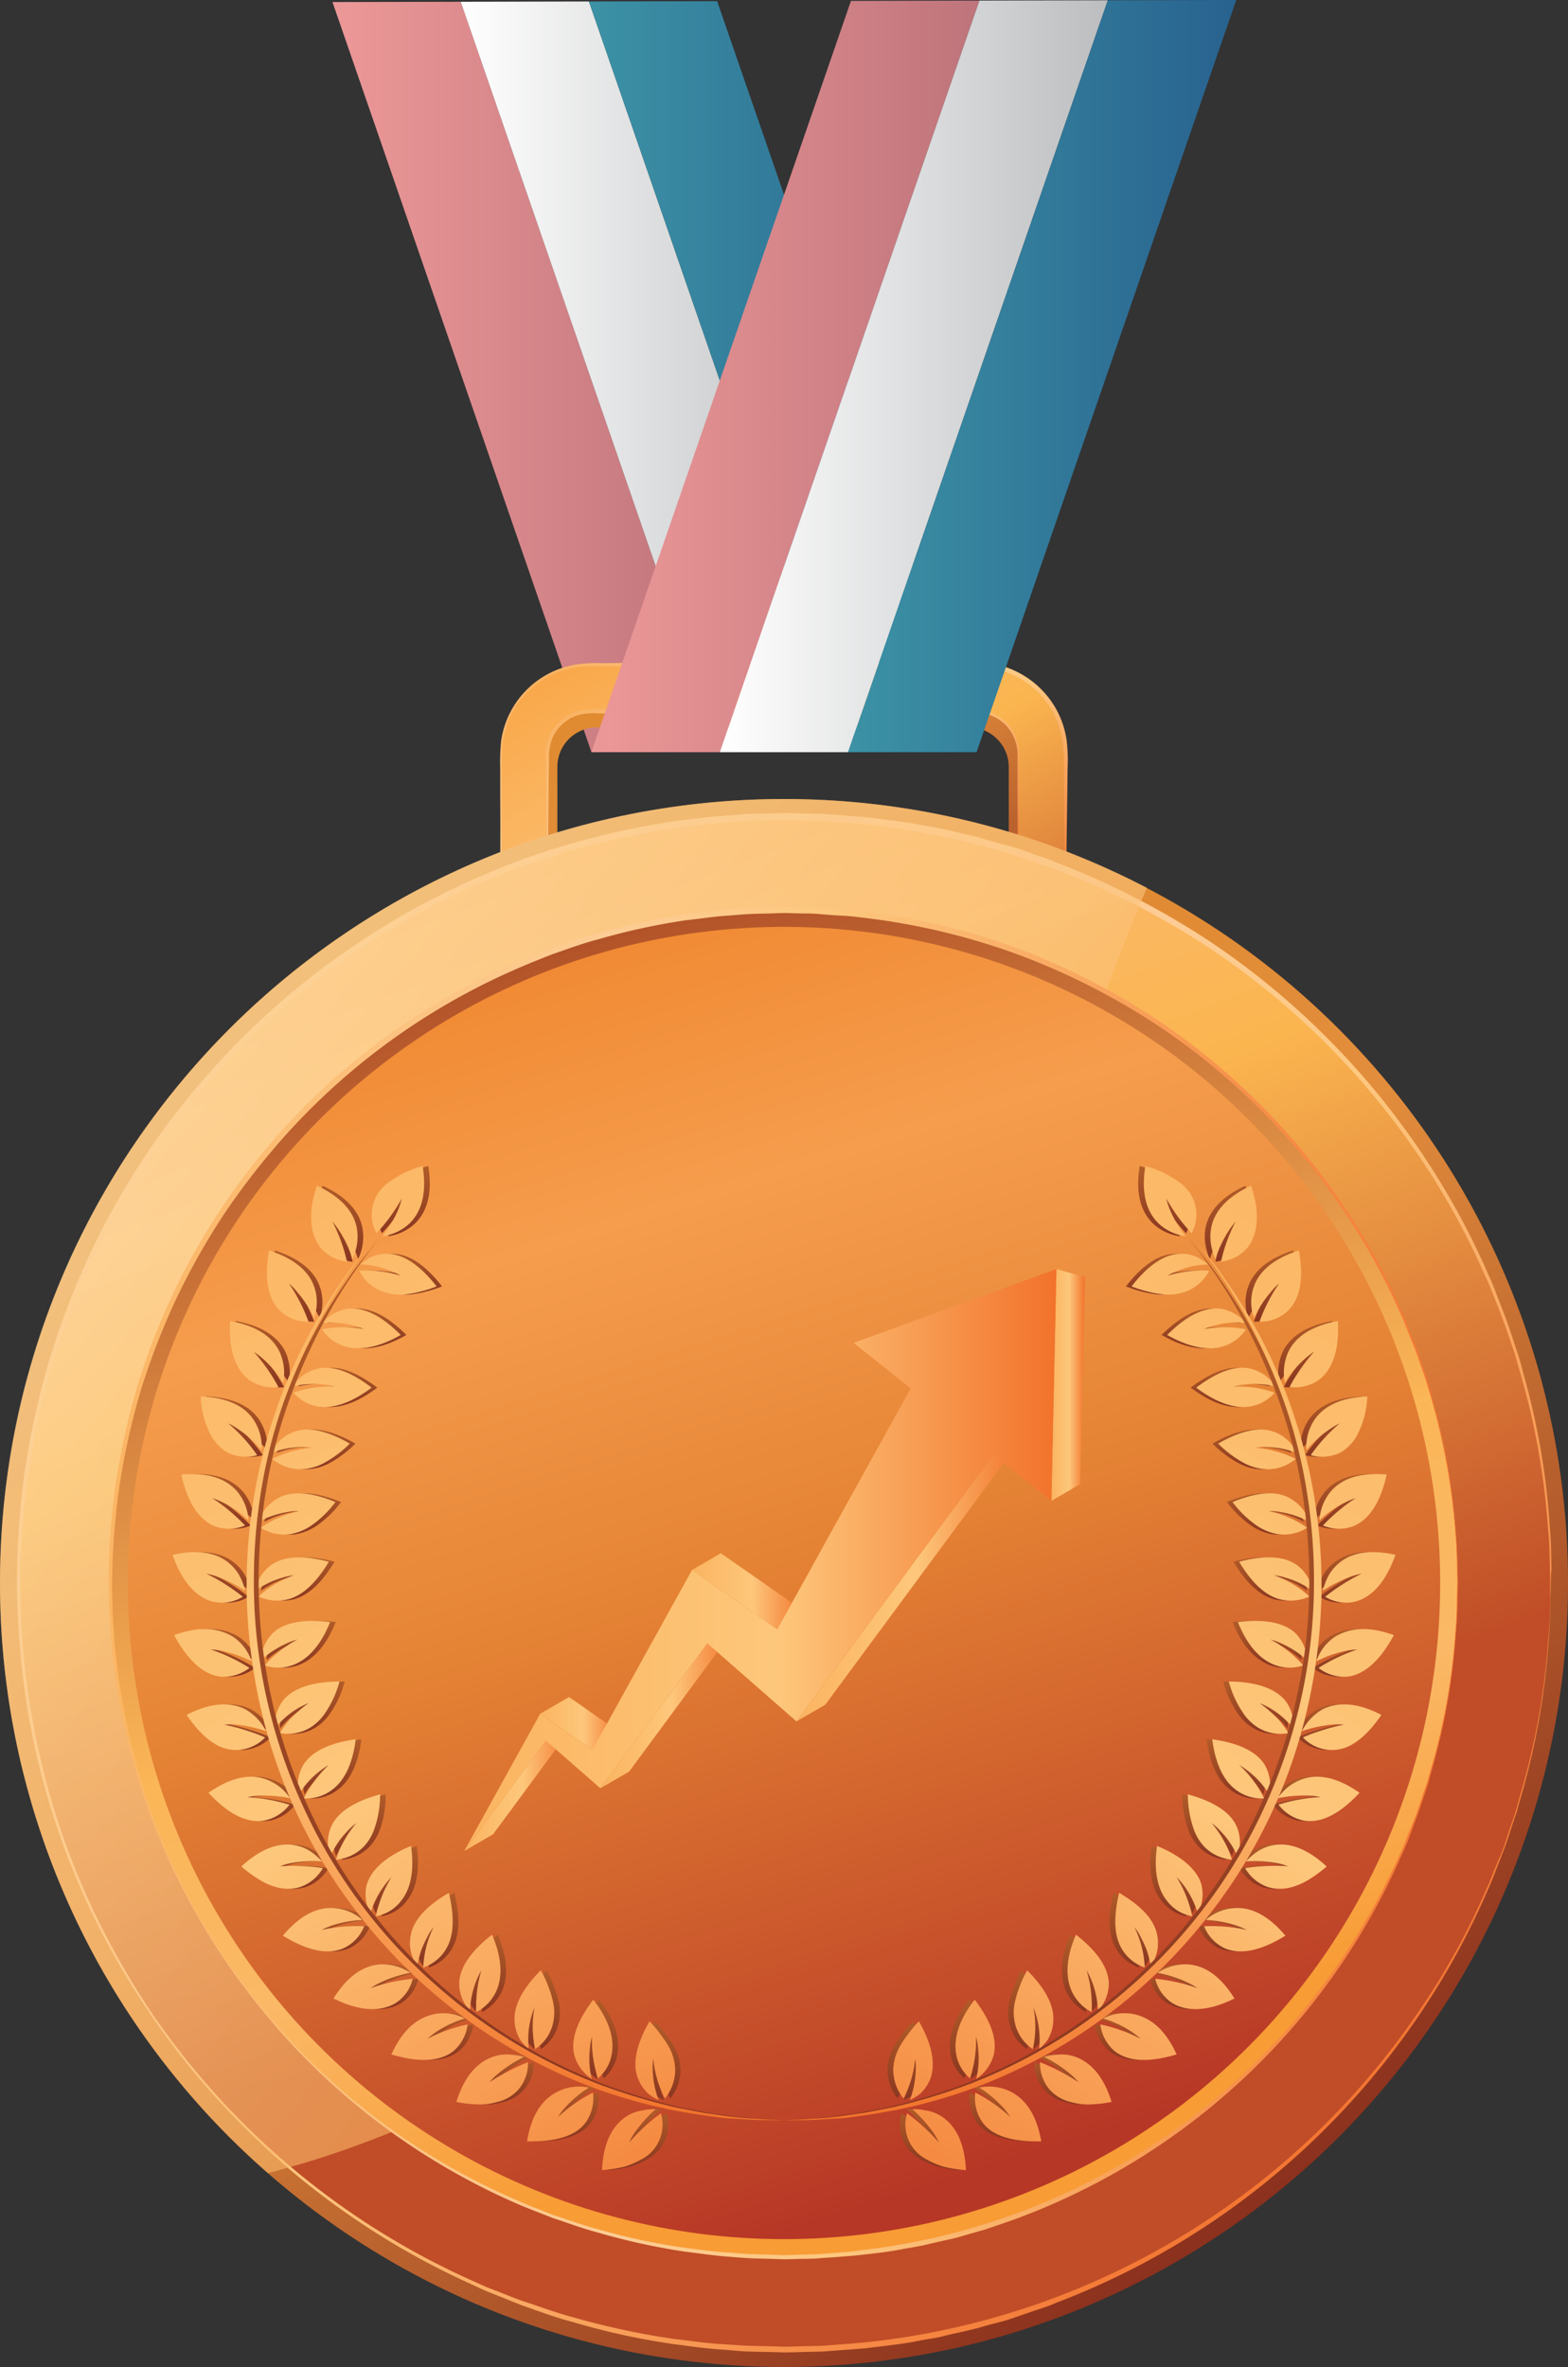 <svg id="914a39bf-51a9-4231-b073-00bc7a0ee917" data-name="Layer 1" xmlns="http://www.w3.org/2000/svg" xmlns:xlink="http://www.w3.org/1999/xlink" viewBox="0 0 480.61 725.53"><rect x="0" y="0" width="480.61" height="725.53" fill="#333333" stroke="none"/><defs><clipPath id="f30db3b2-f613-4f6f-83e2-e3086bbe88fc"><polygon points="-106.17 12.76 -105.21 12.76 -106.17 13.72 -106.17 12.76" fill="none"/></clipPath><linearGradient id="d3a331e9-7015-4010-8664-58df5674be02" x1="101.9" y1="115.54" x2="220.66" y2="115.54" gradientUnits="userSpaceOnUse"><stop offset="0" stop-color="#ed9898"/><stop offset="1" stop-color="#be747b"/></linearGradient><linearGradient id="200809d9-4aeb-49a9-bad0-5315068916c9" x1="101.9" y1="0.58" x2="141.21" y2="0.58" gradientUnits="userSpaceOnUse"><stop offset="0" stop-color="#ed2526"/><stop offset="1" stop-color="#be1e2d"/></linearGradient><linearGradient id="55d5a5cd-843d-4ba3-9683-93fbefdae0db" x1="141.21" y1="115.5" x2="259.95" y2="115.5" gradientUnits="userSpaceOnUse"><stop offset="0" stop-color="#fff"/><stop offset="1" stop-color="#bbbdbf"/></linearGradient><linearGradient id="4e2bb4dd-b6e9-4d64-92ce-c46d4ea4e1c8" x1="180.51" y1="115.45" x2="299.33" y2="115.45" gradientUnits="userSpaceOnUse"><stop offset="0" stop-color="#3c92a5"/><stop offset="1" stop-color="#28628f"/></linearGradient><linearGradient id="e61b1003-6fbd-4c37-8477-4bf9c572e082" x1="199.91" y1="585.11" x2="299.57" y2="411.07" gradientTransform="matrix(1, 0, 0, -1, 0, 750)" gradientUnits="userSpaceOnUse"><stop offset="0" stop-color="#de8926"/><stop offset="0.44" stop-color="#e28d3c"/><stop offset="1" stop-color="#84291b"/></linearGradient><linearGradient id="cb66b089-517a-475d-bc19-a2faab20b253" x1="196.6" y1="593.15" x2="302.61" y2="408.03" gradientTransform="matrix(1, 0, 0, -1, 0, 750)" gradientUnits="userSpaceOnUse"><stop offset="0" stop-color="#f89c35"/><stop offset="0.37" stop-color="#fbb866"/><stop offset="0.53" stop-color="#fbb54f"/><stop offset="1" stop-color="#c04d27"/></linearGradient><linearGradient id="9ee4b9e8-7fe1-4ce5-9c4b-143e37fb5658" x1="213.37" y1="564.23" x2="284.11" y2="440.69" gradientTransform="matrix(1, 0, 0, -1, 0, 750)" gradientUnits="userSpaceOnUse"><stop offset="0" stop-color="#fab364"/><stop offset="0.37" stop-color="#fdcc95"/><stop offset="0.53" stop-color="#fdc880"/><stop offset="1" stop-color="#f37532"/></linearGradient><linearGradient id="08f3ffe7-8f63-4ad1-a4bc-9dadb9a7ee8d" x1="222.77" y1="552.92" x2="276.62" y2="458.88" xlink:href="#9ee4b9e8-7fe1-4ce5-9c4b-143e37fb5658"/><linearGradient id="fad7f57b-56f8-4967-9aa7-80f172807856" x1="113.88" y1="462.58" x2="399.16" y2="50.4" gradientTransform="matrix(1, 0, 0, -1, -10.35, 750.19)" xlink:href="#e61b1003-6fbd-4c37-8477-4bf9c572e082"/><linearGradient id="9e94c932-b1a6-4266-9c2f-1f3978e48b73" x1="136.57" y1="567.61" x2="282.76" y2="179.8" gradientTransform="matrix(1, 0, 0, -1, -10.35, 750.19)" xlink:href="#cb66b089-517a-475d-bc19-a2faab20b253"/><linearGradient id="5fb610fe-e471-4661-bae8-3e92c40ccb6c" x1="84.41" y1="431.86" x2="418.06" y2="98.21" xlink:href="#9ee4b9e8-7fe1-4ce5-9c4b-143e37fb5658"/><clipPath id="c89c7874-e337-4b1b-8f64-de1e96799625" transform="translate(-10.35 0.19)"><polygon points="-108.08 10.84 -109.04 10.84 -108.08 9.88 -108.08 10.84" fill="none" clip-path="url(#f30db3b2-f613-4f6f-83e2-e3086bbe88fc)"/></clipPath><linearGradient id="908a884c-8001-4cb3-b3c2-d414fcca77ed" x1="67.95" y1="417.38" x2="256.1" y2="256.3" gradientTransform="matrix(1, 0, 0, -1, 0, 750)" gradientUnits="userSpaceOnUse"><stop offset="0"/><stop offset="1" stop-color="#f6f6f6"/></linearGradient><linearGradient id="b7817ae3-81c3-4856-9325-17a653cab3f9" x1="67.95" y1="417.38" x2="256.1" y2="256.3" gradientTransform="matrix(1, 0, 0, -1, 0, 750)" gradientUnits="userSpaceOnUse"><stop offset="0" stop-color="#ffe5b6"/><stop offset="1" stop-color="#fbb867"/></linearGradient><linearGradient id="8650836e-0a58-452b-bc75-197de3b704c4" x1="187.32" y1="472.96" x2="297.98" y2="109.52" gradientTransform="matrix(1, 0, 0, -1, -10.35, 750.19)" gradientUnits="userSpaceOnUse"><stop offset="0" stop-color="#ae4d26"/><stop offset="0.58" stop-color="#fbb657"/><stop offset="0.78" stop-color="#fbb866"/><stop offset="1" stop-color="#f89c35"/></linearGradient><linearGradient id="cb18d114-6b98-47b6-a5ce-e21e5c39e2b5" x1="172.01" y1="513.22" x2="308.05" y2="83.79" gradientTransform="matrix(1, 0, 0, -1, -10.35, 750.19)" gradientUnits="userSpaceOnUse"><stop offset="0" stop-color="#ee7c22"/><stop offset="0.31" stop-color="#f59d4d"/><stop offset="0.56" stop-color="#e58334"/><stop offset="1" stop-color="#b73726"/></linearGradient><linearGradient id="4fa60c9f-dcf6-4f8c-928a-186003bae693" x1="43.16" y1="264.92" x2="458.16" y2="264.92" gradientTransform="matrix(1, 0, 0, -1, 0, 750)" gradientUnits="userSpaceOnUse"><stop offset="0" stop-color="#fbb563"/><stop offset="0.37" stop-color="#fdcc94"/><stop offset="0.53" stop-color="#fdc87f"/><stop offset="1" stop-color="#f37530"/></linearGradient><linearGradient id="7ae1845b-b27e-4217-9d44-82e9a3219e7a" x1="205.85" y1="84.97" x2="205.85" y2="103.66" gradientTransform="matrix(1, 0, 0, -1, 0, 750)" gradientUnits="userSpaceOnUse"><stop offset="0" stop-color="#893621"/><stop offset="1" stop-color="#b15c28"/></linearGradient><linearGradient id="5877ea70-930b-455b-be4f-433281b1954c" x1="212.86" y1="106.48" x2="212.86" y2="130.66" xlink:href="#7ae1845b-b27e-4217-9d44-82e9a3219e7a"/><linearGradient id="77eeb1b0-08e6-41c6-8141-71719218590b" x1="183.67" y1="93.86" x2="183.67" y2="110.64" xlink:href="#7ae1845b-b27e-4217-9d44-82e9a3219e7a"/><linearGradient id="54d24f82-872b-4053-aadf-b4b9aad06406" x1="193.79" y1="113.04" x2="193.79" y2="137.28" xlink:href="#7ae1845b-b27e-4217-9d44-82e9a3219e7a"/><linearGradient id="2c2c6176-af1c-4a46-add0-1ddc406c9984" x1="162.93" y1="105.13" x2="162.93" y2="120.42" xlink:href="#7ae1845b-b27e-4217-9d44-82e9a3219e7a"/><linearGradient id="938c8b93-a981-4228-9db6-335d1cdaed54" x1="175.88" y1="122.18" x2="175.88" y2="146.29" xlink:href="#7ae1845b-b27e-4217-9d44-82e9a3219e7a"/><linearGradient id="3b71f15c-2b62-4d68-86b1-6729f8bcd654" x1="143.72" y1="118.79" x2="143.72" y2="133.1" xlink:href="#7ae1845b-b27e-4217-9d44-82e9a3219e7a"/><linearGradient id="ae7cd498-da1e-46c8-974f-6b33ebffceba" x1="159.14" y1="133.5" x2="159.14" y2="157.14" xlink:href="#7ae1845b-b27e-4217-9d44-82e9a3219e7a"/><linearGradient id="579092b2-25d0-4a80-a8db-777d725b2683" x1="126.43" y1="134.41" x2="126.43" y2="148.2" xlink:href="#7ae1845b-b27e-4217-9d44-82e9a3219e7a"/><linearGradient id="8eb2ce89-95ae-4955-b098-a6f114f54c25" x1="144.27" y1="147.14" x2="144.27" y2="170.02" xlink:href="#7ae1845b-b27e-4217-9d44-82e9a3219e7a"/><linearGradient id="0204965d-f8ed-4476-8185-7e21b9677e6f" x1="111.24" y1="152.04" x2="111.24" y2="165.45" xlink:href="#7ae1845b-b27e-4217-9d44-82e9a3219e7a"/><linearGradient id="d6a0734f-5377-4d58-a246-bcdcab746aa6" x1="131.28" y1="162.74" x2="131.28" y2="184.35" xlink:href="#7ae1845b-b27e-4217-9d44-82e9a3219e7a"/><linearGradient id="cc4f0657-d50a-4460-ac2b-bc6fa2c79f31" x1="98.54" y1="171.32" x2="98.54" y2="184.75" xlink:href="#7ae1845b-b27e-4217-9d44-82e9a3219e7a"/><linearGradient id="9a2dbce3-399c-46af-ba62-72e40d8b9c51" x1="120.59" y1="180.11" x2="120.59" y2="200.19" xlink:href="#7ae1845b-b27e-4217-9d44-82e9a3219e7a"/><linearGradient id="d6b49929-92db-42b4-a828-60e5f01961ac" x1="88.48" y1="191.99" x2="88.48" y2="205.58" xlink:href="#7ae1845b-b27e-4217-9d44-82e9a3219e7a"/><linearGradient id="258cfe4f-ac4a-4a20-8a33-d6b83c3c5f65" x1="112.24" y1="198.9" x2="112.24" y2="217.03" xlink:href="#7ae1845b-b27e-4217-9d44-82e9a3219e7a"/><linearGradient id="825dd8be-a8cb-477a-ae65-8c21d7a35f82" x1="81.44" y1="213.74" x2="81.44" y2="227.77" xlink:href="#7ae1845b-b27e-4217-9d44-82e9a3219e7a"/><linearGradient id="f95db14e-74e7-402c-96c0-af7b7ccbaef6" x1="106.12" y1="218.65" x2="106.12" y2="234.75" xlink:href="#7ae1845b-b27e-4217-9d44-82e9a3219e7a"/><linearGradient id="62c64094-d92a-4c99-8bf4-3173dcaab6e6" x1="77.32" y1="236.17" x2="77.32" y2="250.84" xlink:href="#7ae1845b-b27e-4217-9d44-82e9a3219e7a"/><linearGradient id="280969dd-2791-4474-8f1c-b49658dbe556" x1="102.66" y1="238.95" x2="102.66" y2="253.35" xlink:href="#7ae1845b-b27e-4217-9d44-82e9a3219e7a"/><linearGradient id="c5229ab2-7953-4b19-af5b-65554306e6ef" x1="76.12" y1="258.91" x2="76.12" y2="274.44" xlink:href="#7ae1845b-b27e-4217-9d44-82e9a3219e7a"/><linearGradient id="c971ee2e-0d66-4154-be9d-6352fb7062ee" x1="101.61" y1="259.49" x2="101.61" y2="272.8" xlink:href="#7ae1845b-b27e-4217-9d44-82e9a3219e7a"/><linearGradient id="c2e50bc1-7168-4909-ab55-6ee93ef9a072" x1="77.94" y1="281.52" x2="77.94" y2="298.33" xlink:href="#7ae1845b-b27e-4217-9d44-82e9a3219e7a"/><linearGradient id="9861b4f1-3eba-4d0a-8ed7-4a1b75d61e53" x1="103.1" y1="279.91" x2="103.1" y2="292.5" xlink:href="#7ae1845b-b27e-4217-9d44-82e9a3219e7a"/><linearGradient id="a7591750-7bd7-4cc9-b514-eb2e111181fd" x1="82.95" y1="303.68" x2="82.95" y2="322.17" xlink:href="#7ae1845b-b27e-4217-9d44-82e9a3219e7a"/><linearGradient id="7ddb88a7-db14-4ebf-b821-d154c6e24530" x1="107.22" y1="299.86" x2="107.22" y2="312.03" xlink:href="#7ae1845b-b27e-4217-9d44-82e9a3219e7a"/><linearGradient id="04e83707-6ff9-4981-bbae-928fdb9d8df9" x1="90.84" y1="324.95" x2="90.84" y2="345.26" xlink:href="#7ae1845b-b27e-4217-9d44-82e9a3219e7a"/><linearGradient id="2f8e9e0b-761d-4c09-ad2c-76a4af93ad0a" x1="113.87" y1="318.94" x2="113.87" y2="331.01" xlink:href="#7ae1845b-b27e-4217-9d44-82e9a3219e7a"/><linearGradient id="474f419e-0a59-4252-9635-555d3a0059e6" x1="101.51" y1="344.95" x2="101.51" y2="366.88" xlink:href="#7ae1845b-b27e-4217-9d44-82e9a3219e7a"/><linearGradient id="bc511eda-c5c2-4e96-aa83-499dff2658b1" x1="122.83" y1="336.9" x2="122.83" y2="349.08" xlink:href="#7ae1845b-b27e-4217-9d44-82e9a3219e7a"/><linearGradient id="fe4b0c3b-55cd-4427-93f3-ebc518aee5b1" x1="114.58" y1="363.43" x2="114.58" y2="386.76" xlink:href="#7ae1845b-b27e-4217-9d44-82e9a3219e7a"/><linearGradient id="91367e62-f053-46b6-8955-2f20b6d6a1ad" x1="133.95" y1="353.32" x2="133.95" y2="365.88" xlink:href="#7ae1845b-b27e-4217-9d44-82e9a3219e7a"/><linearGradient id="83702f41-4f06-4d42-9fe6-06d26261dc04" x1="134.05" y1="371.2" x2="134.05" y2="392.81" xlink:href="#7ae1845b-b27e-4217-9d44-82e9a3219e7a"/><linearGradient id="f59f4e28-a494-49d8-a59f-bb699b9d551d" x1="32.3" y1="394.04" x2="233.43" y2="42.05" gradientTransform="matrix(1, 0, 0, -1, 0, 750)" gradientUnits="userSpaceOnUse"><stop offset="0" stop-color="#fbb460"/><stop offset="0.53" stop-color="#fdc77b"/><stop offset="1" stop-color="#f2722b"/></linearGradient><linearGradient id="411c91eb-228d-4d69-b930-5c23691040ef" x1="47.75" y1="402.86" x2="248.88" y2="50.88" xlink:href="#f59f4e28-a494-49d8-a59f-bb699b9d551d"/><linearGradient id="b7694056-f8e5-42a7-a09f-e8b3e9a437f8" x1="19.05" y1="386.47" x2="220.19" y2="34.48" xlink:href="#f59f4e28-a494-49d8-a59f-bb699b9d551d"/><linearGradient id="eb4b2905-6b42-428a-847f-9d2433296253" x1="36.36" y1="396.35" x2="237.49" y2="44.37" xlink:href="#f59f4e28-a494-49d8-a59f-bb699b9d551d"/><linearGradient id="71e42690-a6ca-426f-a486-e3641ff6822f" x1="7.98" y1="380.14" x2="209.12" y2="28.15" xlink:href="#f59f4e28-a494-49d8-a59f-bb699b9d551d"/><linearGradient id="578c9468-561f-4c76-9e05-f4d2a784958f" x1="27.02" y1="391.02" x2="228.15" y2="39.03" xlink:href="#f59f4e28-a494-49d8-a59f-bb699b9d551d"/><linearGradient id="ef4e5e8a-2122-4200-8328-3527e4c5bdc9" x1="-0.8" y1="375.12" x2="200.34" y2="23.13" xlink:href="#f59f4e28-a494-49d8-a59f-bb699b9d551d"/><linearGradient id="6a08b7ec-db2f-4c66-9066-0ecea82750fe" x1="19.7" y1="386.84" x2="220.84" y2="34.85" xlink:href="#f59f4e28-a494-49d8-a59f-bb699b9d551d"/><linearGradient id="511a8e2e-7bf1-48cb-9701-06b3c23b23c7" x1="-7.06" y1="371.54" x2="194.08" y2="19.56" xlink:href="#f59f4e28-a494-49d8-a59f-bb699b9d551d"/><linearGradient id="360ff26b-3f41-4990-b7ea-2ad2bd4debb3" x1="14.45" y1="383.84" x2="215.59" y2="31.85" xlink:href="#f59f4e28-a494-49d8-a59f-bb699b9d551d"/><linearGradient id="ea72247c-4d64-4a05-bcb8-a4b31a8a04bf" x1="-10.8" y1="369.41" x2="190.34" y2="17.42" xlink:href="#f59f4e28-a494-49d8-a59f-bb699b9d551d"/><linearGradient id="54be21f0-2814-4aaf-a4c8-b5f4f7f9d3b9" x1="11.27" y1="382.02" x2="212.4" y2="30.03" xlink:href="#f59f4e28-a494-49d8-a59f-bb699b9d551d"/><linearGradient id="b9d5cb6c-1152-42eb-a47b-78e9d3cc0e5d" x1="-11.84" y1="368.81" x2="189.29" y2="16.83" xlink:href="#f59f4e28-a494-49d8-a59f-bb699b9d551d"/><linearGradient id="13615281-fadb-4b17-8452-03dae0fb9c69" x1="10.25" y1="381.44" x2="211.39" y2="29.45" xlink:href="#f59f4e28-a494-49d8-a59f-bb699b9d551d"/><linearGradient id="4460b2bc-2e3a-45c5-a9d3-ba5f0bfa5d4e" x1="-10.29" y1="369.7" x2="190.84" y2="17.71" xlink:href="#f59f4e28-a494-49d8-a59f-bb699b9d551d"/><linearGradient id="d9566843-20cf-4950-864d-809fac209a16" x1="11.51" y1="382.15" x2="212.64" y2="30.17" xlink:href="#f59f4e28-a494-49d8-a59f-bb699b9d551d"/><linearGradient id="e8fc4753-2450-4b1e-83d7-a635c0e3461f" x1="-6.05" y1="372.12" x2="195.09" y2="20.14" xlink:href="#f59f4e28-a494-49d8-a59f-bb699b9d551d"/><linearGradient id="07d55065-e10b-4407-9419-b4386a634365" x1="15.05" y1="384.18" x2="216.19" y2="32.19" xlink:href="#f59f4e28-a494-49d8-a59f-bb699b9d551d"/><linearGradient id="a908d442-300e-4243-9a08-a180aee891bd" x1="0.83" y1="376.06" x2="201.97" y2="24.07" xlink:href="#f59f4e28-a494-49d8-a59f-bb699b9d551d"/><linearGradient id="7abc2d1b-fd61-460c-a517-d42c7a62f50a" x1="20.77" y1="387.45" x2="221.9" y2="35.46" xlink:href="#f59f4e28-a494-49d8-a59f-bb699b9d551d"/><linearGradient id="ba39de45-fd50-4a8e-aca9-4e9352748559" x1="9.83" y1="381.2" x2="210.97" y2="29.21" xlink:href="#f59f4e28-a494-49d8-a59f-bb699b9d551d"/><linearGradient id="b3123399-f284-47aa-959d-b7fa2d879131" x1="28.53" y1="391.88" x2="229.66" y2="39.89" xlink:href="#f59f4e28-a494-49d8-a59f-bb699b9d551d"/><linearGradient id="72f53b91-fa47-4687-aa48-81e7c12b353d" x1="21.08" y1="387.63" x2="222.22" y2="35.64" xlink:href="#f59f4e28-a494-49d8-a59f-bb699b9d551d"/><linearGradient id="fd757488-e87e-44d4-a03c-90ba04e4ed46" x1="38.02" y1="397.3" x2="239.15" y2="45.32" xlink:href="#f59f4e28-a494-49d8-a59f-bb699b9d551d"/><linearGradient id="ec8acd01-8c16-46ed-b7b3-1ffe77fa586d" x1="34.36" y1="395.21" x2="235.5" y2="43.23" xlink:href="#f59f4e28-a494-49d8-a59f-bb699b9d551d"/><linearGradient id="87f0de62-ecf0-4cb7-9583-bbcdea66bb0b" x1="49.42" y1="403.82" x2="250.55" y2="51.83" xlink:href="#f59f4e28-a494-49d8-a59f-bb699b9d551d"/><linearGradient id="238a191d-7a11-4ea3-bafb-d44b206c49ba" x1="49.51" y1="403.87" x2="250.64" y2="51.88" xlink:href="#f59f4e28-a494-49d8-a59f-bb699b9d551d"/><linearGradient id="e65e67bb-69b4-41bd-b467-a9276fbbc93e" x1="62.43" y1="411.25" x2="263.57" y2="59.27" xlink:href="#f59f4e28-a494-49d8-a59f-bb699b9d551d"/><linearGradient id="808f355a-534d-48e8-8fe1-b973a29031de" x1="66.24" y1="413.43" x2="267.38" y2="61.44" xlink:href="#f59f4e28-a494-49d8-a59f-bb699b9d551d"/><linearGradient id="c8771f07-ad70-45f3-a261-13bc920e7411" x1="76.79" y1="419.46" x2="277.93" y2="67.47" xlink:href="#f59f4e28-a494-49d8-a59f-bb699b9d551d"/><linearGradient id="182ec52b-653e-4615-b23d-ea15c2fa578d" x1="84.25" y1="423.72" x2="285.39" y2="71.73" xlink:href="#f59f4e28-a494-49d8-a59f-bb699b9d551d"/><linearGradient id="927719d7-13fb-4999-ba82-0ec52a35b686" x1="92.3" y1="428.32" x2="293.43" y2="76.33" xlink:href="#f59f4e28-a494-49d8-a59f-bb699b9d551d"/><linearGradient id="8af61edc-37e9-48ee-af6b-a33cddc88cfb" x1="103.08" y1="434.48" x2="304.22" y2="82.5" xlink:href="#f59f4e28-a494-49d8-a59f-bb699b9d551d"/><linearGradient id="285556e1-0600-45a2-bf76-8b55e24c47cc" x1="162.34" y1="84.97" x2="162.34" y2="103.66" gradientTransform="translate(457.79 750) rotate(180)" xlink:href="#7ae1845b-b27e-4217-9d44-82e9a3219e7a"/><linearGradient id="538c829c-29bb-4634-871b-65279d58d05d" x1="169.35" y1="106.48" x2="169.35" y2="130.66" gradientTransform="translate(457.79 750) rotate(180)" xlink:href="#7ae1845b-b27e-4217-9d44-82e9a3219e7a"/><linearGradient id="c0ae08b2-da44-4766-a5f3-3784c48662ca" x1="140.15" y1="93.86" x2="140.15" y2="110.64" gradientTransform="translate(457.79 750) rotate(180)" xlink:href="#7ae1845b-b27e-4217-9d44-82e9a3219e7a"/><linearGradient id="ac318a32-5365-4eec-be61-0c9c63c45e87" x1="150.28" y1="113.04" x2="150.28" y2="137.28" gradientTransform="translate(457.79 750) rotate(180)" xlink:href="#7ae1845b-b27e-4217-9d44-82e9a3219e7a"/><linearGradient id="82c70014-034b-47bb-bd16-878a99a2c875" x1="119.41" y1="105.13" x2="119.41" y2="120.42" gradientTransform="translate(457.79 750) rotate(180)" xlink:href="#7ae1845b-b27e-4217-9d44-82e9a3219e7a"/><linearGradient id="c761f565-e0b5-48ad-90b0-a5f3eced16bb" x1="132.36" y1="122.18" x2="132.36" y2="146.29" gradientTransform="translate(457.79 750) rotate(180)" xlink:href="#7ae1845b-b27e-4217-9d44-82e9a3219e7a"/><linearGradient id="9b724e22-c136-42e0-aafa-a9501343f791" x1="100.11" y1="118.79" x2="100.11" y2="133.1" gradientTransform="translate(457.79 750) rotate(180)" xlink:href="#7ae1845b-b27e-4217-9d44-82e9a3219e7a"/><linearGradient id="35426f0b-8469-4e3a-98db-9fef39fbf901" x1="115.62" y1="133.5" x2="115.62" y2="157.14" gradientTransform="translate(457.79 750) rotate(180)" xlink:href="#7ae1845b-b27e-4217-9d44-82e9a3219e7a"/><linearGradient id="caafd894-606d-41cc-8768-260c6da579e0" x1="82.81" y1="134.41" x2="82.81" y2="148.2" gradientTransform="translate(457.79 750) rotate(180)" xlink:href="#7ae1845b-b27e-4217-9d44-82e9a3219e7a"/><linearGradient id="76abf57d-0970-4078-8072-3997805c233b" x1="100.76" y1="147.14" x2="100.76" y2="170.02" gradientTransform="translate(457.79 750) rotate(180)" xlink:href="#7ae1845b-b27e-4217-9d44-82e9a3219e7a"/><linearGradient id="3a536547-10fb-4286-928a-38010e750d8d" x1="67.63" y1="152.04" x2="67.63" y2="165.45" gradientTransform="translate(457.79 750) rotate(180)" xlink:href="#7ae1845b-b27e-4217-9d44-82e9a3219e7a"/><linearGradient id="b1033121-1e1f-45ce-bf3e-98b2a7fb451c" x1="87.67" y1="162.74" x2="87.67" y2="184.35" gradientTransform="translate(457.79 750) rotate(180)" xlink:href="#7ae1845b-b27e-4217-9d44-82e9a3219e7a"/><linearGradient id="b84ddfc8-fa67-425c-b366-8d2b4614aa3c" x1="55.03" y1="171.32" x2="55.03" y2="184.75" gradientTransform="translate(457.79 750) rotate(180)" xlink:href="#7ae1845b-b27e-4217-9d44-82e9a3219e7a"/><linearGradient id="8e7a6c8c-cc1a-4491-85e3-367fc02fa0e2" x1="77.07" y1="180.11" x2="77.07" y2="200.19" gradientTransform="translate(457.79 750) rotate(180)" xlink:href="#7ae1845b-b27e-4217-9d44-82e9a3219e7a"/><linearGradient id="4ede81f1-6661-4cc7-9f41-55cb8bb3b0e6" x1="44.96" y1="191.99" x2="44.96" y2="205.58" gradientTransform="translate(457.79 750) rotate(180)" xlink:href="#7ae1845b-b27e-4217-9d44-82e9a3219e7a"/><linearGradient id="8476fd53-d0ee-48ca-9475-f20d6333430b" x1="68.72" y1="198.9" x2="68.72" y2="217.03" gradientTransform="translate(457.79 750) rotate(180)" xlink:href="#7ae1845b-b27e-4217-9d44-82e9a3219e7a"/><linearGradient id="84a8e24d-86ba-42c2-b8f4-38a8a145b046" x1="37.83" y1="213.74" x2="37.83" y2="227.77" gradientTransform="translate(457.79 750) rotate(180)" xlink:href="#7ae1845b-b27e-4217-9d44-82e9a3219e7a"/><linearGradient id="a26f3977-557a-4428-a53e-27a02b57ffb6" x1="62.6" y1="218.65" x2="62.6" y2="234.75" gradientTransform="translate(457.79 750) rotate(180)" xlink:href="#7ae1845b-b27e-4217-9d44-82e9a3219e7a"/><linearGradient id="0382f712-d364-42d2-a502-e07a5339e8f3" x1="33.8" y1="236.17" x2="33.8" y2="250.84" gradientTransform="translate(457.79 750) rotate(180)" xlink:href="#7ae1845b-b27e-4217-9d44-82e9a3219e7a"/><linearGradient id="39f43b9b-aba5-4bcc-9012-94db44f2164b" x1="59.05" y1="238.95" x2="59.05" y2="253.35" gradientTransform="translate(457.79 750) rotate(180)" xlink:href="#7ae1845b-b27e-4217-9d44-82e9a3219e7a"/><linearGradient id="c3146305-015c-41a0-a8af-13b9527aa216" x1="32.6" y1="258.91" x2="32.6" y2="274.44" gradientTransform="translate(457.79 750) rotate(180)" xlink:href="#7ae1845b-b27e-4217-9d44-82e9a3219e7a"/><linearGradient id="37bbcd9a-d6dd-4c2e-ab5b-23b56debfa6b" x1="58.09" y1="259.49" x2="58.09" y2="272.8" gradientTransform="translate(457.79 750) rotate(180)" xlink:href="#7ae1845b-b27e-4217-9d44-82e9a3219e7a"/><linearGradient id="b484bfba-6657-4f9a-88ce-e1da7b3093fe" x1="34.43" y1="281.52" x2="34.43" y2="298.33" gradientTransform="translate(457.79 750) rotate(180)" xlink:href="#7ae1845b-b27e-4217-9d44-82e9a3219e7a"/><linearGradient id="2eb29d8c-ded5-4c75-a48d-1454990c1ce7" x1="59.58" y1="279.91" x2="59.58" y2="292.5" gradientTransform="translate(457.79 750) rotate(180)" xlink:href="#7ae1845b-b27e-4217-9d44-82e9a3219e7a"/><linearGradient id="3ce771b3-db6f-4b79-af97-4b822e6515e3" x1="39.43" y1="303.68" x2="39.43" y2="322.17" gradientTransform="translate(457.79 750) rotate(180)" xlink:href="#7ae1845b-b27e-4217-9d44-82e9a3219e7a"/><linearGradient id="bef8f03c-f186-452c-a863-c4eb4f6a866f" x1="63.7" y1="299.86" x2="63.7" y2="312.03" gradientTransform="translate(457.79 750) rotate(180)" xlink:href="#7ae1845b-b27e-4217-9d44-82e9a3219e7a"/><linearGradient id="a315acd8-b430-496a-8277-86f2adbb07b1" x1="47.32" y1="324.95" x2="47.32" y2="345.26" gradientTransform="translate(457.79 750) rotate(180)" xlink:href="#7ae1845b-b27e-4217-9d44-82e9a3219e7a"/><linearGradient id="e06d79d6-f2c9-4efe-a4cf-7912bb24a3b7" x1="70.36" y1="318.94" x2="70.36" y2="331.01" gradientTransform="translate(457.79 750) rotate(180)" xlink:href="#7ae1845b-b27e-4217-9d44-82e9a3219e7a"/><linearGradient id="db354dda-597d-47e9-96f0-3c1de739fee4" x1="58" y1="344.95" x2="58" y2="366.88" gradientTransform="translate(457.79 750) rotate(180)" xlink:href="#7ae1845b-b27e-4217-9d44-82e9a3219e7a"/><linearGradient id="c152b093-a366-4dc5-8677-fa8daf41d910" x1="79.31" y1="336.9" x2="79.31" y2="349.08" gradientTransform="translate(457.79 750) rotate(180)" xlink:href="#7ae1845b-b27e-4217-9d44-82e9a3219e7a"/><linearGradient id="1a94e2b6-8afb-4526-980f-ff7e9cb284f0" x1="71.06" y1="363.43" x2="71.06" y2="386.76" gradientTransform="translate(457.79 750) rotate(180)" xlink:href="#7ae1845b-b27e-4217-9d44-82e9a3219e7a"/><linearGradient id="35431dcb-97bb-4e80-9f90-6b0f77709e07" x1="90.43" y1="353.32" x2="90.43" y2="365.88" gradientTransform="translate(457.79 750) rotate(180)" xlink:href="#7ae1845b-b27e-4217-9d44-82e9a3219e7a"/><linearGradient id="4735be31-70f0-43aa-8a66-ec656b83cb73" x1="90.54" y1="371.2" x2="90.54" y2="392.81" gradientTransform="translate(457.79 750) rotate(180)" xlink:href="#7ae1845b-b27e-4217-9d44-82e9a3219e7a"/><linearGradient id="262a6319-183d-4963-9e1f-bc258c9dd34d" x1="-11.23" y1="394.04" x2="189.91" y2="42.06" gradientTransform="translate(457.79 750) rotate(180)" xlink:href="#f59f4e28-a494-49d8-a59f-bb699b9d551d"/><linearGradient id="c8ca8e13-bb98-421d-b758-d589e2962ec7" x1="4.15" y1="402.83" x2="205.29" y2="50.84" gradientTransform="translate(457.79 750) rotate(180)" xlink:href="#f59f4e28-a494-49d8-a59f-bb699b9d551d"/><linearGradient id="d11a09cd-da22-44e3-951a-987b5b60b1c6" x1="-24.54" y1="386.44" x2="176.59" y2="34.45" gradientTransform="translate(457.79 750) rotate(180)" xlink:href="#f59f4e28-a494-49d8-a59f-bb699b9d551d"/><linearGradient id="f748cede-b0e3-4051-8b8b-aad468055edc" x1="-7.17" y1="396.36" x2="193.97" y2="44.37" gradientTransform="translate(457.79 750) rotate(180)" xlink:href="#f59f4e28-a494-49d8-a59f-bb699b9d551d"/><linearGradient id="ce4de2ec-721c-4ce6-8085-4775102dcf5a" x1="-35.54" y1="380.15" x2="165.59" y2="28.16" gradientTransform="translate(457.79 750) rotate(180)" xlink:href="#f59f4e28-a494-49d8-a59f-bb699b9d551d"/><linearGradient id="13d4d0d2-cc7d-43f8-95a6-6e92445dc833" x1="-16.5" y1="391.02" x2="184.63" y2="39.04" gradientTransform="translate(457.79 750) rotate(180)" xlink:href="#f59f4e28-a494-49d8-a59f-bb699b9d551d"/><linearGradient id="3b10ce03-97e0-42de-9778-228e24070597" x1="-44.32" y1="375.13" x2="156.81" y2="23.14" gradientTransform="translate(457.79 750) rotate(180)" xlink:href="#f59f4e28-a494-49d8-a59f-bb699b9d551d"/><linearGradient id="7b79be0d-d21f-488f-bb6c-147ec27e7d03" x1="-23.82" y1="386.85" x2="177.32" y2="34.86" gradientTransform="translate(457.79 750) rotate(180)" xlink:href="#f59f4e28-a494-49d8-a59f-bb699b9d551d"/><linearGradient id="6ee32a1e-1075-442a-bde0-31f1360c0859" x1="-50.58" y1="371.55" x2="150.55" y2="19.57" gradientTransform="translate(457.79 750) rotate(180)" xlink:href="#f59f4e28-a494-49d8-a59f-bb699b9d551d"/><linearGradient id="758104f3-4aea-4659-bf1b-44d05b8bf3cc" x1="-29.07" y1="383.85" x2="172.07" y2="31.86" gradientTransform="translate(457.79 750) rotate(180)" xlink:href="#f59f4e28-a494-49d8-a59f-bb699b9d551d"/><linearGradient id="6061a441-444c-43f3-9ee6-aa03b4fca2a1" x1="-54.39" y1="369.38" x2="146.74" y2="17.39" gradientTransform="translate(457.79 750) rotate(180)" xlink:href="#f59f4e28-a494-49d8-a59f-bb699b9d551d"/><linearGradient id="9b56fa65-3f6f-4ca6-8a87-7b0542077a19" x1="-32.26" y1="382.03" x2="168.88" y2="30.04" gradientTransform="translate(457.79 750) rotate(180)" xlink:href="#f59f4e28-a494-49d8-a59f-bb699b9d551d"/><linearGradient id="8b526c5d-3fb1-43b0-b4a7-6d18f8ddf632" x1="-55.36" y1="368.82" x2="145.77" y2="16.83" gradientTransform="translate(457.79 750) rotate(180)" xlink:href="#f59f4e28-a494-49d8-a59f-bb699b9d551d"/><linearGradient id="392607d1-febe-4a0d-8fe1-51ea3c624e4f" x1="-33.27" y1="381.45" x2="167.86" y2="29.46" gradientTransform="translate(457.79 750) rotate(180)" xlink:href="#f59f4e28-a494-49d8-a59f-bb699b9d551d"/><linearGradient id="93216c37-1614-4331-8e89-33d4d77132ee" x1="-53.82" y1="369.7" x2="147.32" y2="17.72" gradientTransform="translate(457.79 750) rotate(180)" xlink:href="#f59f4e28-a494-49d8-a59f-bb699b9d551d"/><linearGradient id="c1accc21-f017-4fc8-a815-a885802be3f3" x1="-32.02" y1="382.16" x2="169.12" y2="30.17" gradientTransform="translate(457.79 750) rotate(180)" xlink:href="#f59f4e28-a494-49d8-a59f-bb699b9d551d"/><linearGradient id="3db29dba-34aa-43b8-954c-85a856afc6fd" x1="-49.57" y1="372.13" x2="151.57" y2="20.14" gradientTransform="translate(457.79 750) rotate(180)" xlink:href="#f59f4e28-a494-49d8-a59f-bb699b9d551d"/><linearGradient id="1d1e216c-5800-4ee6-8e5f-659a348e6b25" x1="-28.54" y1="384.15" x2="172.6" y2="32.16" gradientTransform="translate(457.79 750) rotate(180)" xlink:href="#f59f4e28-a494-49d8-a59f-bb699b9d551d"/><linearGradient id="7f51d7ca-99ae-42c1-94ee-c5c982053ae1" x1="-42.69" y1="376.06" x2="158.45" y2="24.08" gradientTransform="translate(457.79 750) rotate(180)" xlink:href="#f59f4e28-a494-49d8-a59f-bb699b9d551d"/><linearGradient id="7c3fa3c2-86fc-4133-a011-afe6226ba02d" x1="-22.76" y1="387.45" x2="178.38" y2="35.47" gradientTransform="translate(457.79 750) rotate(180)" xlink:href="#f59f4e28-a494-49d8-a59f-bb699b9d551d"/><linearGradient id="627b1df0-35b0-4104-9370-32f4424e222d" x1="-33.69" y1="381.21" x2="167.44" y2="29.22" gradientTransform="translate(457.79 750) rotate(180)" xlink:href="#f59f4e28-a494-49d8-a59f-bb699b9d551d"/><linearGradient id="8df34cc3-14c4-4a10-9e68-552e94afe9ee" x1="-15" y1="391.89" x2="186.14" y2="39.9" gradientTransform="translate(457.79 750) rotate(180)" xlink:href="#f59f4e28-a494-49d8-a59f-bb699b9d551d"/><linearGradient id="eace340b-9bf9-4aa4-b5d5-f22533984fa1" x1="-22.44" y1="387.64" x2="178.7" y2="35.65" gradientTransform="translate(457.79 750) rotate(180)" xlink:href="#f59f4e28-a494-49d8-a59f-bb699b9d551d"/><linearGradient id="a25dd9c1-9423-41f7-bab2-ecdd17f8d4ff" x1="-5.5" y1="397.31" x2="195.63" y2="45.33" gradientTransform="translate(457.79 750) rotate(180)" xlink:href="#f59f4e28-a494-49d8-a59f-bb699b9d551d"/><linearGradient id="6915ce34-e578-4523-aedf-fff99396cc66" x1="-9.16" y1="395.22" x2="191.97" y2="43.24" gradientTransform="translate(457.79 750) rotate(180)" xlink:href="#f59f4e28-a494-49d8-a59f-bb699b9d551d"/><linearGradient id="72f6ac86-48b2-49a7-b8f7-5e6518948f6e" x1="5.89" y1="403.82" x2="207.03" y2="51.84" gradientTransform="translate(457.79 750) rotate(180)" xlink:href="#f59f4e28-a494-49d8-a59f-bb699b9d551d"/><linearGradient id="ef317dde-7708-4e6a-af9d-44fcd5dab8ea" x1="5.98" y1="403.87" x2="207.12" y2="51.89" gradientTransform="translate(457.79 750) rotate(180)" xlink:href="#f59f4e28-a494-49d8-a59f-bb699b9d551d"/><linearGradient id="175ef0a1-d61c-4ce6-8f15-b4c826f26666" x1="18.91" y1="411.26" x2="220.05" y2="59.28" gradientTransform="translate(457.79 750) rotate(180)" xlink:href="#f59f4e28-a494-49d8-a59f-bb699b9d551d"/><linearGradient id="24bbe280-a559-46bd-9acc-d04368a23c16" x1="22.72" y1="413.44" x2="223.86" y2="61.45" gradientTransform="translate(457.79 750) rotate(180)" xlink:href="#f59f4e28-a494-49d8-a59f-bb699b9d551d"/><linearGradient id="322da4ff-30d8-4f1d-a886-356f8c373e69" x1="33.27" y1="419.47" x2="234.4" y2="67.48" gradientTransform="translate(457.79 750) rotate(180)" xlink:href="#f59f4e28-a494-49d8-a59f-bb699b9d551d"/><linearGradient id="96f7aa34-08b6-49af-9d21-38d961032cbb" x1="40.73" y1="423.73" x2="241.86" y2="71.74" gradientTransform="translate(457.79 750) rotate(180)" xlink:href="#f59f4e28-a494-49d8-a59f-bb699b9d551d"/><linearGradient id="4e5d9161-4fda-42cd-8707-b9ab27c160da" x1="48.7" y1="428.29" x2="249.84" y2="76.3" gradientTransform="translate(457.79 750) rotate(180)" xlink:href="#f59f4e28-a494-49d8-a59f-bb699b9d551d"/><linearGradient id="8650c66f-6eb4-4bd4-bf33-38d839e29ece" x1="59.56" y1="434.49" x2="260.7" y2="82.5" gradientTransform="translate(457.79 750) rotate(180)" xlink:href="#f59f4e28-a494-49d8-a59f-bb699b9d551d"/><linearGradient id="263d3150-3445-4412-a816-fed38a175756" x1="167.56" y1="99.18" x2="167.56" y2="371.24" xlink:href="#7ae1845b-b27e-4217-9d44-82e9a3219e7a"/><linearGradient id="18fb105e-4d62-4332-82be-946532a7859a" x1="168.23" y1="99.14" x2="168.23" y2="371.24" gradientTransform="matrix(1, 0, 0, -1, 0, 750)" gradientUnits="userSpaceOnUse"><stop offset="0" stop-color="#f2722b"/><stop offset="0.47" stop-color="#fdc77b"/><stop offset="1" stop-color="#fbb460"/></linearGradient><linearGradient id="3408af17-d180-423a-8958-f3d26d10f72f" x1="99.45" y1="99.18" x2="99.45" y2="371.24" gradientTransform="translate(433.19 750) rotate(180)" xlink:href="#7ae1845b-b27e-4217-9d44-82e9a3219e7a"/><linearGradient id="93851db7-703a-4696-80cd-2b249ded5eb2" x1="100.12" y1="99.14" x2="100.12" y2="371.24" gradientTransform="translate(433.19 750) rotate(180)" xlink:href="#18fb105e-4d62-4332-82be-946532a7859a"/><linearGradient id="4ecc1372-389a-4b4b-a423-da747bf158d7" x1="260.84" y1="0.22" x2="300.2" y2="0.22" xlink:href="#200809d9-4aeb-49a9-bad0-5315068916c9"/><linearGradient id="8c0bfb8a-0983-471a-a161-bcb71f0d6c15" x1="181.28" y1="115.36" x2="300.2" y2="115.36" xlink:href="#d3a331e9-7015-4010-8664-58df5674be02"/><linearGradient id="f139fbcc-d9b2-4094-a6ec-df6c1613ed46" x1="220.66" y1="115.32" x2="339.56" y2="115.32" xlink:href="#55d5a5cd-843d-4ba3-9683-93fbefdae0db"/><linearGradient id="a369fab0-8862-490c-9cb1-1fa2168fc057" x1="300.2" y1="0.13" x2="339.56" y2="0.13" xlink:href="#55d5a5cd-843d-4ba3-9683-93fbefdae0db"/><linearGradient id="0846d6b2-8a7f-419e-a9f6-e4e4197796c2" x1="259.95" y1="115.27" x2="378.92" y2="115.27" xlink:href="#4e2bb4dd-b6e9-4d64-92ce-c46d4ea4e1c8"/><linearGradient id="b28b5179-144d-4beb-9e33-344cc4c39c64" x1="339.56" y1="0.04" x2="378.92" y2="0.04" gradientUnits="userSpaceOnUse"><stop offset="0" stop-color="#3c56a5"/><stop offset="1" stop-color="#2b388f"/></linearGradient><linearGradient id="cec0d79c-8e4c-41c0-95a5-b979e8c0eef5" x1="142.28" y1="547.88" x2="176.12" y2="547.88" gradientTransform="matrix(1, 0, 0, 1, 0, 0)" xlink:href="#f59f4e28-a494-49d8-a59f-bb699b9d551d"/><linearGradient id="742b8463-94d3-4874-8168-d35a575f9d3c" x1="184.01" y1="523.37" x2="225.63" y2="523.37" gradientTransform="matrix(1, 0, 0, 1, 0, 0)" xlink:href="#f59f4e28-a494-49d8-a59f-bb699b9d551d"/><linearGradient id="6f13ebb9-c365-4ffb-b1fb-14e900fd53d7" x1="244.13" y1="484.19" x2="313.33" y2="484.19" gradientTransform="matrix(1, 0, 0, 1, 0, 0)" xlink:href="#f59f4e28-a494-49d8-a59f-bb699b9d551d"/><linearGradient id="ce292066-6abe-4434-a862-cc058ad53b5a" x1="165.58" y1="528.3" x2="190.39" y2="528.3" gradientTransform="matrix(1, 0, 0, 1, 0, 0)" xlink:href="#f59f4e28-a494-49d8-a59f-bb699b9d551d"/><linearGradient id="f5d7292b-847b-479f-8b44-3b93ca65ca15" x1="212.12" y1="487.76" x2="247.07" y2="487.76" gradientTransform="matrix(1, 0, 0, 1, 0, 0)" xlink:href="#f59f4e28-a494-49d8-a59f-bb699b9d551d"/><linearGradient id="3113cc62-3fd8-4393-a213-649e9cdf42b5" x1="322.26" y1="424.51" x2="332.58" y2="424.51" gradientTransform="matrix(1, 0, 0, 1, 0, 0)" xlink:href="#f59f4e28-a494-49d8-a59f-bb699b9d551d"/><linearGradient id="d506b3c8-5dc0-4461-aed8-a951c5a0448f" x1="142.28" y1="478.18" x2="323.81" y2="478.18" gradientTransform="matrix(1, 0, 0, 1, 0, 0)" xlink:href="#f59f4e28-a494-49d8-a59f-bb699b9d551d"/></defs><title>arrow_bronze</title><polygon points="101.91 0.63 181.28 230.54 220.66 230.54 141.21 0.54 101.91 0.63" fill="url(#d3a331e9-7015-4010-8664-58df5674be02)"/><line x1="101.9" y1="0.63" x2="141.21" y2="0.54" fill="url(#200809d9-4aeb-49a9-bad0-5315068916c9)"/><polygon points="141.21 0.54 220.66 230.54 259.95 230.54 180.51 0.45 141.21 0.54" fill="url(#55d5a5cd-843d-4ba3-9683-93fbefdae0db)"/><polygon points="180.51 0.45 259.95 230.54 299.33 230.54 219.81 0.36 180.51 0.45" fill="url(#4e2bb4dd-b6e9-4d64-92ce-c46d4ea4e1c8)"/><g id="2f4385e8-849e-40c5-8f87-27c08b8b6dc4" data-name="bronze"><path d="M333.15,277.88H167.58V234.77c0-13.8,11.59-25.11,26-25.11H307.28c14.28,0,26,11.21,26,25.11v43.11Zm-152-13.22H319.54v-30a12.14,12.14,0,0,0-12.26-11.88H193.45a12.08,12.08,0,0,0-12.26,11.88v30Z" transform="translate(-10.35 0.19)" fill="url(#e61b1003-6fbd-4c37-8477-4bf9c572e082)"/><path d="M336.89,277.88h-173v-47a27.36,27.36,0,0,1,27.31-27.31H309.58a27.36,27.36,0,0,1,27.31,27.31ZM178.22,263.51H322.51V230.84a12.94,12.94,0,0,0-12.93-12.94H191.15a12.94,12.94,0,0,0-12.93,12.94Z" transform="translate(-10.35 0.19)" fill="url(#cb66b089-517a-475d-bc19-a2faab20b253)"/><path d="M337,278l-18.49.19-18.4.1-36.79.19c-12.26.09-50.4-.1-62.66-.1l-36.8-.19h-.28v-.29c.09-11.3.19-22.71.09-34v-8.53a64.06,64.06,0,0,1,.29-8.53,27.73,27.73,0,0,1,22.52-23.28,43,43,0,0,1,8.62-.48l8.53-.1,59.88-.09h46.86l2.1.09,2.21.29a28.07,28.07,0,0,1,15.14,8.15,27.63,27.63,0,0,1,7.47,15.33,50.94,50.94,0,0,1,.29,8.52l-.1,8.53Zm-.19-.19-.29-34-.09-8.53a49.17,49.17,0,0,0-.39-8.43,26.71,26.71,0,0,0-21.84-22.23l-2-.28-2.11-.1c-1.34-.1-2.78,0-4.22,0H263.3l-59.89-.1-8.52-.09a41.43,41.43,0,0,0-8.43.38,27,27,0,0,0-14.57,7.67,26.49,26.49,0,0,0-7.38,14.75,62.67,62.67,0,0,0-.38,8.43v8.53c-.1,11.31,0,22.71.1,34l-.29-.29,36.79-.19c12.27,0,50.4-.19,62.67-.1l36.79.19,18.4.1Z" transform="translate(-10.35 0.19)" fill="url(#9ee4b9e8-7fe1-4ce5-9c4b-143e37fb5658)"/><path d="M178.31,263.41c9.87-.19,19.64-.28,29.51-.38l55.48-.19c9.87,0,19.74.1,29.61.1l29.6.19-.28.28c.09-8.24,0-16.57,0-24.81v-6.23a13.62,13.62,0,0,0-.87-5.94,12.52,12.52,0,0,0-8.62-7.76,20.76,20.76,0,0,0-6-.39l-6.22.1-12.36.1-24.82.09H200.25l-6.23-.09a20.9,20.9,0,0,0-6,.38,12.65,12.65,0,0,0-8.53,7.67,15.33,15.33,0,0,0-.86,5.94l-.1,6.22Zm-.19.2-.29-24.92-.09-6.22a16,16,0,0,1,.76-6.33,13.59,13.59,0,0,1,9.11-8.43,20.15,20.15,0,0,1,6.32-.48l6.23-.09h63l24.82.09,12.36.1,6.23.09a24,24,0,0,1,6.32.48,13.11,13.11,0,0,1,9,8.34,15.53,15.53,0,0,1,.77,6.23v6.22c0,8.24-.1,16.58,0,24.82v.29h-.29l-29.61.19c-9.87,0-19.74.19-29.61.09l-55.47-.19c-9.78,0-19.65-.19-29.61-.28Z" transform="translate(-10.35 0.19)" fill="url(#08f3ffe7-8f63-4ad1-a4bc-9dadb9a7ee8d)"/><circle cx="240.31" cy="485.22" r="240.31" fill="url(#fad7f57b-56f8-4967-9aa7-80f172807856)"/><circle cx="240.31" cy="485.22" r="234.94" fill="url(#9e94c932-b1a6-4266-9c2f-1f3978e48b73)"/><path d="M485.69,485s0,1.43-.1,4.21,0,6.9-.48,12.36a225.72,225.72,0,0,1-7.76,46.19c-.67,2.39-1.43,4.88-2.1,7.47q-1.31,3.74-2.59,7.76c-.86,2.68-1.92,5.27-3,8.05s-2.11,5.56-3.36,8.24A229,229,0,0,1,447.65,614,235.28,235.28,0,0,1,333.72,705.8c-2.1,1-4.4,1.63-6.61,2.39s-4.5,1.54-6.7,2.3-4.6,1.34-6.9,1.92l-3.45,1-3.55.86c-2.39.57-4.69,1-7.09,1.63s-4.79.86-7.18,1.34c-4.79,1-9.68,1.53-14.66,2.11-2.49.38-5,.48-7.48.67l-7.47.57c-2.49.1-5.08.1-7.57.19l-3.83.1c-1.34,0-2.59-.1-3.84-.1-2.58-.09-5.07-.09-7.66-.19s-5.17-.38-7.67-.57c-5.17-.29-10.25-1.06-15.52-1.73a220.07,220.07,0,0,1-30.85-6.8c-5.18-1.34-10.16-3.26-15.24-5-2.49-1-5-2-7.47-3L159.24,702l-3.73-1.72a236.72,236.72,0,0,1-55.77-35,252.54,252.54,0,0,1-24-23.38A234.9,234.9,0,0,1,55,615.06a243.57,243.57,0,0,1-16.87-29.7,231.42,231.42,0,0,1-20-65.83,259.06,259.06,0,0,1-2.59-34.59A245.89,245.89,0,0,1,18,450.45a239.42,239.42,0,0,1,7.47-33.73,249.44,249.44,0,0,1,12.27-32.19,245.43,245.43,0,0,1,16.77-29.9,236.84,236.84,0,0,1,100.89-85.28l3.74-1.62,3.73-1.54c2.5-1,5-2,7.57-3,5.08-1.72,10.16-3.54,15.33-4.88a235,235,0,0,1,30.95-6.71c5.18-.67,10.35-1.44,15.53-1.73,2.58-.19,5.17-.47,7.66-.57s5.17-.1,7.67-.19c1.24,0,2.49-.1,3.83-.1l3.83.1c2.49.09,5.08.09,7.57.19l7.57.57c2.49.2,5,.29,7.47.67,5,.68,9.87,1.15,14.66,2.11,2.4.48,4.79.77,7.19,1.34s4.7,1.06,7.09,1.63l3.55.87,3.45,1c2.29.67,4.59,1.35,6.89,1.92s4.51,1.53,6.71,2.3,4.5,1.44,6.61,2.39a246.57,246.57,0,0,1,48,24.82A237.12,237.12,0,0,1,447.94,356a229.91,229.91,0,0,1,18.68,34.69c1.34,2.78,2.3,5.56,3.36,8.24s2.1,5.36,3,8.05,1.72,5.27,2.58,7.76,1.44,5.08,2.11,7.47a223.65,223.65,0,0,1,7.76,46.18c.48,5.37.38,9.59.48,12.37C485.69,483.5,485.69,485,485.69,485Zm-.19,0s0-1.44-.1-4.22,0-6.9-.57-12.36a225.21,225.21,0,0,0-8-46c-.67-2.4-1.43-4.89-2.1-7.47-.87-2.5-1.73-5.08-2.69-7.77s-1.91-5.27-3-8-2.11-5.46-3.45-8.24a232.81,232.81,0,0,0-18.78-34.49,235.29,235.29,0,0,0-66-66.21A238.52,238.52,0,0,0,333.05,266a234.13,234.13,0,0,0-55.76-13.32c-2.49-.38-4.89-.48-7.38-.67l-7.47-.57c-2.49-.1-5-.1-7.57-.19l-3.83-.1c-1.25,0-2.5.1-3.74.1-2.49.09-5.08.09-7.57.19s-5.08.38-7.67.57c-5.07.29-10.25,1.06-15.33,1.73a247,247,0,0,0-30.66,6.61c-5.08,1.34-10.06,3.16-15.14,4.88l-7.47,2.88-3.74,1.44-3.64,1.63a236.22,236.22,0,0,0-55.48,34.58,251.66,251.66,0,0,0-24,23.19,268.86,268.86,0,0,0-20.69,26.64A241,241,0,0,0,39.09,385.2a234.1,234.1,0,0,0-12.36,31.9,250.33,250.33,0,0,0-7.57,33.54,233.69,233.69,0,0,0-.09,68.79,239.6,239.6,0,0,0,7.47,33.64,234.92,234.92,0,0,0,12.26,32,257.73,257.73,0,0,0,16.68,29.7A235,235,0,0,0,156,699.28l3.64,1.63,3.73,1.44c2.5,1,5,2,7.48,2.87,5.08,1.63,10.06,3.55,15.23,4.89a233.12,233.12,0,0,0,30.76,6.61c5.17.57,10.25,1.44,15.33,1.63,2.59.19,5.08.38,7.67.48s5.07.09,7.66.19c1.25,0,2.59.1,3.83.1l3.74-.1c2.49-.1,5-.1,7.57-.19l7.47-.58c2.49-.19,5-.38,7.38-.67a234.56,234.56,0,0,0,169.6-104.05A217.16,217.16,0,0,0,465.86,579c1.34-2.78,2.29-5.56,3.44-8.24s2.21-5.36,3-7.95,1.83-5.17,2.59-7.76S476.3,550,477,547.6a220,220,0,0,0,7.95-46c.58-5.36.48-9.58.58-12.36C485.4,486.47,485.5,485,485.5,485Z" transform="translate(-10.35 0.19)" fill="url(#5fb610fe-e471-4661-bae8-3e92c40ccb6c)"/><g id="ab9533a0-1ea4-4e6b-a388-633531a74ed7" data-name="SVGID"><g clip-path="url(#c89c7874-e337-4b1b-8f64-de1e96799625)"><path d="M361.89,271.94a239.89,239.89,0,0,0-111.24-27.21C118,244.73,10.35,352.33,10.35,485a239.87,239.87,0,0,0,82.11,180.9c3.07-.77,6-1.63,9.1-2.49a297.7,297.7,0,0,0,129.45-78c59.6-61.32,77.32-145.16,100.32-224.69C339.57,331.73,349.25,301.17,361.89,271.94Z" transform="translate(-10.35 0.19)" fill="url(#908a884c-8001-4cb3-b3c2-d414fcca77ed)"/></g></g><path d="M361.89,271.94a239.89,239.89,0,0,0-111.24-27.21C118,244.73,10.35,352.33,10.35,485a239.87,239.87,0,0,0,82.11,180.9c3.07-.77,6-1.63,9.1-2.49a297.7,297.7,0,0,0,129.45-78c59.6-61.32,77.32-145.16,100.32-224.69C339.57,331.73,349.25,301.17,361.89,271.94Z" transform="translate(-10.35 0.19)" opacity="0.6" fill="url(#b7817ae3-81c3-4856-9325-17a653cab3f9)" style="isolation:isolate"/><circle cx="240.31" cy="485.22" r="206.48" fill="url(#8650836e-0a58-452b-bc75-197de3b704c4)"/><circle cx="240.31" cy="485.22" r="201.12" fill="url(#cb18d114-6b98-47b6-a5ce-e21e5c39e2b5)"/><path d="M457.23,485s0,1.24-.09,3.73,0,6.14-.48,10.83a198.26,198.26,0,0,1-6.81,40.63c-.57,2.1-1.24,4.31-1.82,6.61-.76,2.2-1.53,4.5-2.3,6.8s-1.72,4.7-2.58,7.09-1.82,4.89-3,7.28a203.14,203.14,0,0,1-16.39,30.47,207.33,207.33,0,0,1-100.13,80.78c-1.91.76-3.92,1.43-5.84,2.1s-3.93,1.35-5.94,2l-6,1.72a61,61,0,0,1-6.13,1.53l-6.23,1.44c-2.11.48-4.21.77-6.32,1.15-4.22.86-8.53,1.34-12.94,1.82-2.2.29-4.31.38-6.51.58s-4.41.28-6.61.48-4.41.09-6.71.19l-3.35.09c-1.15,0-2.21-.09-3.36-.09-2.2-.1-4.5-.1-6.71-.19s-4.5-.29-6.8-.48c-4.5-.29-9.1-1-13.6-1.54a202,202,0,0,1-27.12-5.94c-4.5-1.15-8.91-2.87-13.41-4.31l-6.62-2.59-3.35-1.34-3.26-1.44a207.55,207.55,0,0,1-70.13-51.35,228.88,228.88,0,0,1-18.21-23.57,219.57,219.57,0,0,1-14.85-26.16A212.71,212.71,0,0,1,52.7,545.21,224.38,224.38,0,0,1,46,515.6a210.32,210.32,0,0,1-.19-60.75,221.91,221.91,0,0,1,6.51-29.7,209.56,209.56,0,0,1,10.83-28.26A206.86,206.86,0,0,1,166.62,295.7l3.26-1.43,3.35-1.34,6.61-2.59c4.51-1.44,8.92-3.16,13.42-4.31a207,207,0,0,1,27.21-5.94c4.6-.58,9.1-1.25,13.61-1.54,2.3-.19,4.5-.38,6.8-.48s4.5-.09,6.71-.19c1.15,0,2.2-.09,3.35-.09l3.35.09c2.21.1,4.41.1,6.61.19s4.41.29,6.62.48,4.4.29,6.61.58A201.61,201.61,0,0,1,323.57,291a215.67,215.67,0,0,1,42.16,21.85,209.44,209.44,0,0,1,58,58.92,187.14,187.14,0,0,1,16.38,30.47c1.15,2.4,2,4.89,3,7.28a70.65,70.65,0,0,1,2.59,7.09c.76,2.3,1.53,4.6,2.3,6.81s1.24,4.4,1.82,6.61a198.13,198.13,0,0,1,6.8,40.62c.48,4.7.38,8.44.48,10.83C457.23,483.7,457.23,485,457.23,485Zm-.19,0s0-1.25-.1-3.74,0-6.13-.47-10.83a199.47,199.47,0,0,0-7-40.43c-.57-2.11-1.25-4.31-1.92-6.52s-1.53-4.5-2.3-6.8-1.72-4.6-2.68-7-1.82-4.8-3-7.29A194.58,194.58,0,0,0,423,372.17,207.67,207.67,0,0,0,365,314a212.85,212.85,0,0,0-42-21.37A207.54,207.54,0,0,0,274,281c-2.11-.29-4.31-.48-6.51-.58s-4.32-.28-6.52-.48-4.41-.09-6.61-.19l-3.35-.09-3.36.09c-2.2.1-4.41.1-6.71.19s-4.5.29-6.7.48c-4.51.2-9,1-13.51,1.44a203.93,203.93,0,0,0-26.93,5.85c-4.5,1.15-8.91,2.77-13.32,4.31-2.2.76-4.4,1.72-6.61,2.58l-3.25,1.35-3.26,1.43a205.08,205.08,0,0,0-69.85,50.79,229.19,229.19,0,0,0-18.21,23.37,217,217,0,0,0-14.75,26,222.28,222.28,0,0,0-10.93,28.07A219.86,219.86,0,0,0,47,455.05a224.58,224.58,0,0,0-2.3,30.18,211.72,211.72,0,0,0,2.2,30.18,217.36,217.36,0,0,0,6.52,29.51,204.92,204.92,0,0,0,25.39,54.33,206.62,206.62,0,0,0,88.34,74.26l3.26,1.43,3.26,1.35,6.61,2.58c4.5,1.44,8.81,3.07,13.32,4.22a191.3,191.3,0,0,0,27,5.75c4.5.57,9,1.24,13.51,1.43,2.2.2,4.5.39,6.7.48s4.51.1,6.71.2c1.15,0,2.3.09,3.35.09l3.36-.09c2.2-.1,4.41-.1,6.61-.2s4.41-.28,6.51-.48,4.32-.28,6.52-.67a206.25,206.25,0,0,0,149.09-91.4,204.89,204.89,0,0,0,16.58-30.28c1.15-2.4,2-4.89,3-7.28s1.91-4.7,2.68-7,1.53-4.6,2.3-6.8,1.24-4.41,1.91-6.52a192.88,192.88,0,0,0,7-40.43c.48-4.7.38-8.34.48-10.83C457,486.28,457,485,457,485Z" transform="translate(-10.35 0.19)" fill="url(#4fa60c9f-dcf6-4f8c-928a-186003bae693)"/><path d="M196.61,665a39.86,39.86,0,0,0,6.8-1.05,25,25,0,0,0,5-2.11,12,12,0,0,0,6.23-14.28,59.48,59.48,0,0,0-9.78,9,21.28,21.28,0,0,1,1.82-3.16A42,42,0,0,1,213,646.3a17.08,17.08,0,0,0-4,.38,12,12,0,0,0-5.17,2C200.44,651,197,655.59,196.61,665Z" transform="translate(-10.35 0.19)" fill="url(#7ae1845b-b27e-4217-9d44-82e9a3219e7a)"/><path d="M211.08,619.37a34.81,34.81,0,0,1,3.64,4.41,25.52,25.52,0,0,1,2.49,3.83,15.12,15.12,0,0,1,1.73,6.8,14.1,14.1,0,0,1-3.16,8.63,32.37,32.37,0,0,1-3.55-12.27,17.1,17.1,0,0,0-.19,3.74,28.58,28.58,0,0,0,1.82,9,14.67,14.67,0,0,1-3.26-2,12.89,12.89,0,0,1-3.07-4.59C206.1,633,206.48,627.32,211.08,619.37Z" transform="translate(-10.35 0.19)" fill="url(#5877ea70-930b-455b-be4f-433281b1954c)"/><path d="M173.52,656.16c10.73.29,15.71-2.58,18.11-5.94a13.14,13.14,0,0,0,2.11-9A47.71,47.71,0,0,0,183,648.69a22.6,22.6,0,0,1,2.3-3,35.58,35.58,0,0,1,7.18-6,14.63,14.63,0,0,0-9.39,1.15C179.17,642.75,175.15,646.87,173.52,656.16Z" transform="translate(-10.35 0.19)" fill="url(#77eeb1b0-08e6-41c6-8141-71719218590b)"/><path d="M193.93,612.76c5.08,6.42,6.32,12,5.75,16.1a12.46,12.46,0,0,1-4.31,8,35.51,35.51,0,0,1-1.82-12.75,15.65,15.65,0,0,0-.67,3.64,27.21,27.21,0,0,0,.57,9.3,13,13,0,0,1-5.37-7.38C187.13,625.6,188.28,620.14,193.93,612.76Z" transform="translate(-10.35 0.19)" fill="url(#54d24f82-872b-4053-aadf-b4b9aad06406)"/><path d="M152,644.09a38.83,38.83,0,0,0,6.9.77,18.65,18.65,0,0,0,5.37-.67,12.89,12.89,0,0,0,6.51-3.64,12.3,12.3,0,0,0,3.16-8.63,62,62,0,0,0-11.78,6.13,17.56,17.56,0,0,1,2.59-2.58,42.23,42.23,0,0,1,7.95-5.18,17,17,0,0,0-3.93-.67,12.3,12.3,0,0,0-5.46.58C159.34,631.54,154.74,635.08,152,644.09Z" transform="translate(-10.35 0.19)" fill="url(#2c2c6176-af1c-4a46-add0-1ddc406c9984)"/><path d="M177.83,603.75a30.54,30.54,0,0,1,2.4,5.18,33.62,33.62,0,0,1,1.34,4.4,14.6,14.6,0,0,1-.1,7.09,12.89,12.89,0,0,1-5.36,7.48,31.18,31.18,0,0,1-.19-12.75,21.63,21.63,0,0,0-1.15,3.55,26.69,26.69,0,0,0-.58,9.2,15.33,15.33,0,0,1-2.59-2.78,12.24,12.24,0,0,1-1.72-5.27C169.4,615.54,171.32,610.27,177.83,603.75Z" transform="translate(-10.35 0.19)" fill="url(#938c8b93-a981-4228-9db6-335d1cdaed54)"/><path d="M132,629.53c10.25,3.06,15.81,1.53,19.07-1.06a12.82,12.82,0,0,0,4.31-8.14,49.63,49.63,0,0,0-12.36,4.41,31.71,31.71,0,0,1,3-2.3,34.09,34.09,0,0,1,8.53-3.93,14.37,14.37,0,0,0-9.39-1.34C140.85,618.13,136,620.9,132,629.53Z" transform="translate(-10.35 0.19)" fill="url(#3b71f15c-2b62-4d68-86b1-6729f8bcd654)"/><path d="M162.88,592.83c3.26,7.47,3.07,13.13,1.44,17a13.41,13.41,0,0,1-6.23,6.71,36.89,36.89,0,0,1,1.54-12.75,18.93,18.93,0,0,0-1.63,3.36,26,26,0,0,0-1.82,9.1,12.65,12.65,0,0,1-3.36-8.53C152.92,603.56,155.6,598.48,162.88,592.83Z" transform="translate(-10.35 0.19)" fill="url(#ae7cd498-da1e-46c8-974f-6b33ebffceba)"/><path d="M114.31,612.38c9.39,4.69,15.52,3.54,19,1.43a12.31,12.31,0,0,0,5.27-7.47,54.79,54.79,0,0,0-12.94,2.87,19.21,19.21,0,0,1,3.26-1.82,31.67,31.67,0,0,1,3.83-1.53,34.17,34.17,0,0,1,5.18-1.34,15.58,15.58,0,0,0-9.11-2.59C124.56,602.12,119.29,604.33,114.31,612.38Z" transform="translate(-10.35 0.19)" fill="url(#579092b2-25d0-4a80-a8db-777d725b2683)"/><path d="M149.66,580c1.92,8.24,1.34,13.41-.76,17.06a13.06,13.06,0,0,1-7.09,5.84A30.46,30.46,0,0,1,145,590.53a15.09,15.09,0,0,0-2,3.16,37.61,37.61,0,0,0-1.72,3.74,29.37,29.37,0,0,0-1.25,5,11.94,11.94,0,0,1-2.1-8.91C138.45,589.28,141.61,584.69,149.66,580Z" transform="translate(-10.35 0.19)" fill="url(#8eb2ce89-95ae-4955-b098-a6f114f54c25)"/><path d="M98.78,593.12c9.11,5.65,15,5.46,18.69,3.83a12.51,12.51,0,0,0,6.23-6.71,49.39,49.39,0,0,0-13.13,1.15A25.22,25.22,0,0,1,114,590a33.61,33.61,0,0,1,9.2-1.63,14.58,14.58,0,0,0-8.82-3.64C110.28,584.4,104.82,585.84,98.78,593.12Z" transform="translate(-10.35 0.19)" fill="url(#0204965d-f8ed-4476-8185-7e21b9677e6f)"/><path d="M138.07,565.62c1.15,8.14-.38,13.51-3,16.77a12.36,12.36,0,0,1-7.76,4.79,35.62,35.62,0,0,1,4.79-12,20.3,20.3,0,0,0-2.4,2.78,28,28,0,0,0-4.12,8.33,12.27,12.27,0,0,1-1-9C125.71,573.47,129.54,569.16,138.07,565.62Z" transform="translate(-10.35 0.19)" fill="url(#d6a0734f-5377-4d58-a246-bcdcab746aa6)"/><path d="M86,571.94c4.12,3.45,7.38,5.37,10.44,6.23a13.28,13.28,0,0,0,7.48.1,13,13,0,0,0,7.09-5.85,50.14,50.14,0,0,0-5.37-.57,66.59,66.59,0,0,0-7.76,0,17.07,17.07,0,0,1,3.55-1,38.34,38.34,0,0,1,9.39-.48c-1.44-1.34-3.84-4-8-4.89S92.94,565.52,86,571.94Z" transform="translate(-10.35 0.19)" fill="url(#cc4f0657-d50a-4460-ac2b-bc6fa2c79f31)"/><path d="M128.58,549.81A31.82,31.82,0,0,1,127,560a15.22,15.22,0,0,1-3.54,6,13.48,13.48,0,0,1-8.34,3.83A31.72,31.72,0,0,1,117,565a34.25,34.25,0,0,1,4.31-6.42,18.63,18.63,0,0,0-2.78,2.49,27.38,27.38,0,0,0-5.17,7.67,12.19,12.19,0,0,1,.29-9.2C115.36,555.84,119.58,552.3,128.58,549.81Z" transform="translate(-10.35 0.19)" fill="url(#9a2dbce3-399c-46af-ba62-72e40d8b9c51)"/><path d="M76,549.33c7.28,7.86,13,9.2,17,8.53A12.93,12.93,0,0,0,100.8,553a51,51,0,0,0-12.94-2.3,17.83,17.83,0,0,1,3.74-.48A39.58,39.58,0,0,1,101,551a15,15,0,0,0-7.57-5.85C89.49,543.77,83.84,543.87,76,549.33Z" transform="translate(-10.35 0.19)" fill="url(#d6b49929-92db-42b4-a828-60e5f01961ac)"/><path d="M121.11,532.94c-1.06,8.15-3.83,12.94-7.19,15.43a12.93,12.93,0,0,1-8.72,2.68,34.37,34.37,0,0,1,7.67-10.25,23.27,23.27,0,0,0-3.07,2.11,26.44,26.44,0,0,0-6.13,6.9,12.55,12.55,0,0,1,1.34-9C107.22,537.26,112,534.19,121.11,532.94Z" transform="translate(-10.35 0.19)" fill="url(#258cfe4f-ac4a-4a20-8a33-d6b83c3c5f65)"/><path d="M69.27,525.47c3.07,4.41,5.75,7.09,8.43,8.72a12.93,12.93,0,0,0,7.29,2,12.78,12.78,0,0,0,8.33-3.83,43.45,43.45,0,0,0-5.08-1.92,58.91,58.91,0,0,0-7.47-2,19.37,19.37,0,0,1,3.74,0,39,39,0,0,1,9.1,2,15.64,15.64,0,0,0-6.52-6.8C83.26,521.83,77.51,521.16,69.27,525.47Z" transform="translate(-10.35 0.19)" fill="url(#825dd8be-a8cb-477a-ae65-8c21d7a35f82)"/><path d="M116,515.22a30.58,30.58,0,0,1-4.22,9.39,14.91,14.91,0,0,1-5,4.89,13.12,13.12,0,0,1-9.1,1.53,33.64,33.64,0,0,1,3.07-4.12,40.13,40.13,0,0,1,5.84-5.08,23.49,23.49,0,0,0-3.35,1.63,25.64,25.64,0,0,0-7,6.13A12.13,12.13,0,0,1,99,520.78C101.75,517.71,106.74,515.31,116,515.22Z" transform="translate(-10.35 0.19)" fill="url(#f95db14e-74e7-402c-96c0-af7b7ccbaef6)"/><path d="M65.44,501c5.08,9.39,10.16,12.26,14.28,12.74a12.84,12.84,0,0,0,8.81-2.68,55.11,55.11,0,0,0-11.88-5.65,20.71,20.71,0,0,1,3.74.47,35.31,35.31,0,0,1,8.81,3.17,14.45,14.45,0,0,0-5.75-7.57C79.81,499.31,74.45,497.78,65.44,501Z" transform="translate(-10.35 0.19)" fill="url(#62c64094-d92a-4c99-8bf4-3173dcaab6e6)"/><path d="M113.25,497c-3.06,7.67-7.09,11.41-10.92,13a12.91,12.91,0,0,1-9.1.29,34.63,34.63,0,0,1,10.06-7.95,19,19,0,0,0-3.45,1.25,29.91,29.91,0,0,0-7.76,5.07,12.32,12.32,0,0,1,3.64-8.33C98.59,497.59,104.15,495.86,113.25,497Z" transform="translate(-10.35 0.19)" fill="url(#280969dd-2791-4474-8f1c-b49658dbe556)"/><path d="M65,476.41c3.55,10,8.53,13.42,12.55,14.38a12.29,12.29,0,0,0,9-1.54,61.93,61.93,0,0,0-11.21-7.09,18.42,18.42,0,0,1,3.54,1,39.33,39.33,0,0,1,8.44,4.31c-.58-1.82-1.44-5.46-4.7-8.24C79.52,476.41,74.06,474.31,65,476.41Z" transform="translate(-10.35 0.19)" fill="url(#c5229ab2-7953-4b19-af5b-65554306e6ef)"/><path d="M112.87,478.52c-4.31,7.19-8.53,10.45-12.46,11.5a13.78,13.78,0,0,1-9.1-.86,31.49,31.49,0,0,1,10.92-6.52,18.34,18.34,0,0,0-3.64.77,26.87,26.87,0,0,0-8.24,4,12.08,12.08,0,0,1,4.79-7.85C98.4,477.18,103.86,476.13,112.87,478.52Z" transform="translate(-10.35 0.19)" fill="url(#c971ee2e-0d66-4154-be9d-6352fb7062ee)"/><path d="M67.64,451.79c2.3,10.35,6.61,14.47,10.45,15.9a12.68,12.68,0,0,0,9.1-.28A55.42,55.42,0,0,0,77.13,459a23.23,23.23,0,0,1,3.45,1.44,33.11,33.11,0,0,1,7.66,5.37A15,15,0,0,0,84.79,457C82,453.8,77.13,450.93,67.64,451.79Z" transform="translate(-10.35 0.19)" fill="url(#c2e50bc1-7168-4909-ab55-6ee93ef9a072)"/><path d="M114.88,460.22a32,32,0,0,1-7.38,7.19,16.35,16.35,0,0,1-6.61,2.68,13.63,13.63,0,0,1-8.91-2A32.92,32.92,0,0,1,103.77,463a16.49,16.49,0,0,0-3.64.29,28.68,28.68,0,0,0-8.82,3,12.75,12.75,0,0,1,5.75-7.09C100.6,457,106.35,456.68,114.88,460.22Z" transform="translate(-10.35 0.19)" fill="url(#9861b4f1-3eba-4d0a-8ed7-4a1b75d61e53)"/><path d="M73.58,427.83a27.85,27.85,0,0,0,3.07,11.79A13.88,13.88,0,0,0,81.73,445a12.94,12.94,0,0,0,9.2.86A51.08,51.08,0,0,0,82,436.07,20.55,20.55,0,0,1,85.27,438a35.45,35.45,0,0,1,7,6.32,15.12,15.12,0,0,0-2.4-9.19C87.67,431.67,83,428.22,73.58,427.83Z" transform="translate(-10.35 0.19)" fill="url(#a7591750-7bd7-4cc9-b514-eb2e111181fd)"/><path d="M119.29,442.3a34,34,0,0,1-8.24,6.13,15.58,15.58,0,0,1-7,1.73A13.42,13.42,0,0,1,95.53,447a33.77,33.77,0,0,1,12.36-3.45,16.5,16.5,0,0,0-3.64-.19,26.87,26.87,0,0,0-9.11,1.82,12.51,12.51,0,0,1,6.61-6.33C105.68,437.22,111.24,437.7,119.29,442.3Z" transform="translate(-10.35 0.19)" fill="url(#7ddb88a7-db14-4ebf-b821-d154c6e24530)"/><path d="M82.59,404.74c-.57,10.64,2.68,15.72,5.94,18.11A13,13,0,0,0,97.44,425a56.62,56.62,0,0,0-7.57-10.83,23.77,23.77,0,0,1,3,2.3,35.65,35.65,0,0,1,6,7.19,15.71,15.71,0,0,0-1-9.39C96,410.4,91.79,406.37,82.59,404.74Z" transform="translate(-10.35 0.19)" fill="url(#04e83707-6ff9-4981-bbae-928fdb9d8df9)"/><path d="M126,425.15c-6.71,5-11.89,6.33-16,5.85a12.64,12.64,0,0,1-8-4.32,32.66,32.66,0,0,1,12.64-1.82,16.34,16.34,0,0,0-3.64-.67,26.75,26.75,0,0,0-9.2.58,12.35,12.35,0,0,1,7.38-5.37C113.16,418.35,118.52,419.5,126,425.15Z" transform="translate(-10.35 0.19)" fill="url(#2f8e9e0b-761d-4c09-ad2c-76a4af93ad0a)"/><path d="M94.57,383.09c-1.92,10.44.48,15.81,3.54,18.68a12.23,12.23,0,0,0,8.53,3.16,52.43,52.43,0,0,0-6-11.69,16.28,16.28,0,0,1,2.59,2.69,33.93,33.93,0,0,1,5.08,7.85,14.07,14.07,0,0,0,.1-9.48C107.12,390.47,103.57,386,94.57,383.09Z" transform="translate(-10.35 0.19)" fill="url(#474f419e-0a59-4252-9635-555d3a0059e6)"/><path d="M134.91,409c-7.19,4.12-12.75,4.69-16.68,3.64a13.22,13.22,0,0,1-7.47-5.37,34.44,34.44,0,0,1,12.84-.09,21.63,21.63,0,0,0-3.55-1.15,26.22,26.22,0,0,0-9.29-.67,13.52,13.52,0,0,1,8-4.41C123,400.53,128.39,402.44,134.91,409Z" transform="translate(-10.35 0.19)" fill="url(#bc511eda-c5c2-4e96-aa83-499dff2658b1)"/><path d="M109.23,363.25A38.19,38.19,0,0,0,107.6,370a25.26,25.26,0,0,0,0,5.37,14,14,0,0,0,2.68,6.9,12.86,12.86,0,0,0,8.15,4.31,49.57,49.57,0,0,0-4.51-12.36,25.07,25.07,0,0,1,2.21,3,35.63,35.63,0,0,1,4,8.53,16.72,16.72,0,0,0,1.25-3.84,15.28,15.28,0,0,0,.09-5.55C120.73,372.17,117.76,367.18,109.23,363.25Z" transform="translate(-10.35 0.19)" fill="url(#fe4b0c3b-55cd-4427-93f3-ebc518aee5b1)"/><path d="M145.83,394.11a36.13,36.13,0,0,1-5.46,1.72,29.19,29.19,0,0,1-4.51.77,16.05,16.05,0,0,1-7.09-1.06,13.32,13.32,0,0,1-6.7-6.22,34.42,34.42,0,0,1,12.74,1.53,19,19,0,0,0-3.35-1.63,25.75,25.75,0,0,0-9-1.82,17.45,17.45,0,0,1,3.16-2.2,11.52,11.52,0,0,1,5.37-1.06C135.19,384.24,140.18,386.83,145.83,394.11Z" transform="translate(-10.35 0.19)" fill="url(#91367e62-f053-46b6-8955-2f20b6d6a1ad)"/><path d="M141.61,357.22a31.24,31.24,0,0,0-10.92,5.36,12,12,0,0,0-3.26,15.24,52.26,52.26,0,0,0,7.76-10.64,20.74,20.74,0,0,1-1.15,3.55,34.71,34.71,0,0,1-4.79,8,14.93,14.93,0,0,0,8.53-4.12C140.66,371.69,143.15,366.51,141.61,357.22Z" transform="translate(-10.35 0.19)" fill="url(#83702f41-4f06-4d42-9fe6-06d26261dc04)"/><path d="M194.89,665a40,40,0,0,0,6.8-1.05,24.85,24.85,0,0,0,5-2.11,12,12,0,0,0,6.23-14.28,59.52,59.52,0,0,0-9.77,9,20.21,20.21,0,0,1,1.82-3.16,42.3,42.3,0,0,1,6.32-7.09,17,17,0,0,0-4,.38,12.1,12.1,0,0,0-5.18,2C198.72,651,195.27,655.59,194.89,665Z" transform="translate(-10.35 0.19)" fill="url(#f59f4e28-a494-49d8-a59f-bb699b9d551d)"/><path d="M209.45,619.37a34.81,34.81,0,0,1,3.64,4.41,25.52,25.52,0,0,1,2.49,3.83,15.12,15.12,0,0,1,1.73,6.8,14,14,0,0,1-3.16,8.63,32.55,32.55,0,0,1-3.55-12.27,17.1,17.1,0,0,0-.19,3.74,28.86,28.86,0,0,0,1.82,9,14.67,14.67,0,0,1-3.26-2,12.75,12.75,0,0,1-3.06-4.59C204.37,633,204.85,627.32,209.45,619.37Z" transform="translate(-10.35 0.19)" fill="url(#411c91eb-228d-4d69-b930-5c23691040ef)"/><path d="M171.89,656.16c10.73.29,15.72-2.58,18.11-5.94a13.08,13.08,0,0,0,2.11-9,47.71,47.71,0,0,0-10.73,7.47,22.6,22.6,0,0,1,2.3-3,35.87,35.87,0,0,1,7.18-6,14.64,14.64,0,0,0-9.39,1.15C177.45,642.75,173.42,646.87,171.89,656.16Z" transform="translate(-10.35 0.19)" fill="url(#b7694056-f8e5-42a7-a09f-e8b3e9a437f8)"/><path d="M192.2,612.76c5.08,6.42,6.33,12,5.75,16.1a12.42,12.42,0,0,1-4.31,8,36,36,0,0,1-1.82-12.75,15.65,15.65,0,0,0-.67,3.64,27,27,0,0,0,.58,9.3,13,13,0,0,1-5.37-7.38C185.4,625.6,186.55,620.14,192.2,612.76Z" transform="translate(-10.35 0.19)" fill="url(#eb4b2905-6b42-428a-847f-9d2433296253)"/><path d="M150.24,644.09a38.63,38.63,0,0,0,6.9.77,18.53,18.53,0,0,0,5.36-.67,12.88,12.88,0,0,0,6.52-3.64,12.35,12.35,0,0,0,3.16-8.63,62,62,0,0,0-11.79,6.13,18.22,18.22,0,0,1,2.59-2.58,39.72,39.72,0,0,1,8-5.18,17,17,0,0,0-3.93-.67,12.32,12.32,0,0,0-5.46.58C157.61,631.54,153,635.08,150.24,644.09Z" transform="translate(-10.35 0.19)" fill="url(#71e42690-a6ca-426f-a486-e3641ff6822f)"/><path d="M176.11,603.75a30.45,30.45,0,0,1,2.39,5.18,30.81,30.81,0,0,1,1.34,4.4,14.61,14.61,0,0,1-.09,7.09,12.94,12.94,0,0,1-5.37,7.48,31.55,31.55,0,0,1-.19-12.75A22.92,22.92,0,0,0,173,618.7a26.72,26.72,0,0,0-.57,9.2,15,15,0,0,1-2.59-2.78,12.38,12.38,0,0,1-1.73-5.27C167.68,615.54,169.59,610.27,176.11,603.75Z" transform="translate(-10.35 0.19)" fill="url(#578c9468-561f-4c76-9e05-f4d2a784958f)"/><path d="M130.31,629.53c10.25,3.06,15.81,1.53,19.06-1.06a12.79,12.79,0,0,0,4.32-8.14,49.63,49.63,0,0,0-12.36,4.41,31.71,31.71,0,0,1,3-2.3,34,34,0,0,1,8.52-3.93,14.35,14.35,0,0,0-9.39-1.34C139.12,618.13,134.24,620.9,130.31,629.53Z" transform="translate(-10.35 0.19)" fill="url(#ef4e5e8a-2122-4200-8328-3527e4c5bdc9)"/><path d="M161.16,592.83c3.26,7.47,3.07,13.13,1.44,17a13.45,13.45,0,0,1-6.23,6.71,36.82,36.82,0,0,1,1.53-12.75,19.84,19.84,0,0,0-1.63,3.36,26.27,26.27,0,0,0-1.82,9.1,12.65,12.65,0,0,1-3.35-8.53C151.2,603.56,153.88,598.48,161.16,592.83Z" transform="translate(-10.35 0.19)" fill="url(#6a08b7ec-db2f-4c66-9066-0ecea82750fe)"/><path d="M112.58,612.38c9.39,4.69,15.52,3.54,19,1.43a12.27,12.27,0,0,0,5.27-7.47,54.74,54.74,0,0,0-12.93,2.87,19.21,19.21,0,0,1,3.26-1.82,31,31,0,0,1,3.83-1.53,34,34,0,0,1,5.17-1.34,15.54,15.54,0,0,0-9.1-2.59C122.93,602.12,117.56,604.33,112.58,612.38Z" transform="translate(-10.35 0.19)" fill="url(#511a8e2e-7bf1-48cb-9701-06b3c23b23c7)"/><path d="M147.94,580c1.91,8.24,1.34,13.41-.77,17.06a13,13,0,0,1-7.09,5.84,30.8,30.8,0,0,1,3.16-12.36,14.86,14.86,0,0,0-2,3.16,35.47,35.47,0,0,0-1.72,3.74,29.37,29.37,0,0,0-1.25,5,11.94,11.94,0,0,1-2.11-8.91C136.73,589.28,139.89,584.69,147.94,580Z" transform="translate(-10.35 0.19)" fill="url(#360ff26b-3f41-4990-b7ea-2ad2bd4debb3)"/><path d="M97.06,593.12c9.1,5.65,15,5.46,18.68,3.83a12.47,12.47,0,0,0,6.23-6.71,49.41,49.41,0,0,0-13.13,1.15,26,26,0,0,1,3.45-1.43,33.76,33.76,0,0,1,9.2-1.63,14.55,14.55,0,0,0-8.81-3.64C108.56,584.4,103.19,585.84,97.06,593.12Z" transform="translate(-10.35 0.19)" fill="url(#ea72247c-4d64-4a05-bcb8-a4b31a8a04bf)"/><path d="M136.34,565.62c1.15,8.14-.38,13.51-3,16.77a12.36,12.36,0,0,1-7.76,4.79,35.84,35.84,0,0,1,4.79-12A20.76,20.76,0,0,0,128,578a28,28,0,0,0-4.12,8.33,12.27,12.27,0,0,1-1.06-9C124,573.47,127.82,569.16,136.34,565.62Z" transform="translate(-10.35 0.19)" fill="url(#54be21f0-2814-4aaf-a4c8-b5f4f7f9d3b9)"/><path d="M84.32,571.94c4.12,3.45,7.37,5.37,10.44,6.23a13.24,13.24,0,0,0,7.47.1,12.93,12.93,0,0,0,7.09-5.85,50.2,50.2,0,0,0-5.36-.57,66.6,66.6,0,0,0-7.76,0,17.08,17.08,0,0,1,3.54-1,38.38,38.38,0,0,1,9.39-.48c-1.44-1.34-3.83-4-8-4.89S91.21,565.52,84.32,571.94Z" transform="translate(-10.35 0.19)" fill="url(#b9d5cb6c-1152-42eb-a47b-78e9d3cc0e5d)"/><path d="M126.86,549.81A32.1,32.1,0,0,1,125.23,560a15.23,15.23,0,0,1-3.55,6,13.44,13.44,0,0,1-8.33,3.83,31.51,31.51,0,0,1,1.91-4.79,34.36,34.36,0,0,1,4.32-6.42,18.63,18.63,0,0,0-2.78,2.49,27.18,27.18,0,0,0-5.18,7.67,12.24,12.24,0,0,1,.29-9.2C113.64,555.84,117.85,552.3,126.86,549.81Z" transform="translate(-10.35 0.19)" fill="url(#13615281-fadb-4b17-8452-03dae0fb9c69)"/><path d="M74.25,549.33c7.29,7.86,13,9.2,17.06,8.53A12.94,12.94,0,0,0,99.07,553a50.86,50.86,0,0,0-12.93-2.3,17.79,17.79,0,0,1,3.73-.48,39.55,39.55,0,0,1,9.39.77,15,15,0,0,0-7.57-5.85C87.76,543.77,82.11,543.87,74.25,549.33Z" transform="translate(-10.35 0.19)" fill="url(#4460b2bc-2e3a-45c5-a9d3-ba5f0bfa5d4e)"/><path d="M119.38,532.94c-1,8.15-3.83,12.94-7.18,15.43a12.93,12.93,0,0,1-8.72,2.68,36.18,36.18,0,0,1,7.66-10.25,23.68,23.68,0,0,0-3.06,2.11,26.44,26.44,0,0,0-6.13,6.9,12.5,12.5,0,0,1,1.34-9C105.49,537.26,110.28,534.19,119.38,532.94Z" transform="translate(-10.35 0.19)" fill="url(#d9566843-20cf-4950-864d-809fac209a16)"/><path d="M67.55,525.47c3.06,4.41,5.75,7.09,8.43,8.72a12.21,12.21,0,0,0,15.62-1.82,44.16,44.16,0,0,0-5.08-1.92,58.91,58.91,0,0,0-7.47-2,19.24,19.24,0,0,1,3.73,0,38.93,38.93,0,0,1,9.11,2,15.7,15.7,0,0,0-6.52-6.8C81.63,521.83,75.88,521.16,67.55,525.47Z" transform="translate(-10.35 0.19)" fill="url(#e8fc4753-2450-4b1e-83d7-a635c0e3461f)"/><path d="M114.4,515.22a30.83,30.83,0,0,1-4.21,9.39,15,15,0,0,1-5,4.89A13.12,13.12,0,0,1,96.1,531a34.72,34.72,0,0,1,3.07-4.12,40.13,40.13,0,0,1,5.84-5.08,23.49,23.49,0,0,0-3.35,1.63,25.64,25.64,0,0,0-7,6.13,12.13,12.13,0,0,1,2.69-8.81C100,517.71,105,515.31,114.4,515.22Z" transform="translate(-10.35 0.19)" fill="url(#07d55065-e10b-4407-9419-b4386a634365)"/><path d="M63.72,501c5.07,9.39,10.15,12.26,14.27,12.74a12.88,12.88,0,0,0,8.82-2.68,55.6,55.6,0,0,0-11.88-5.65,20.66,20.66,0,0,1,3.73.47,35.5,35.5,0,0,1,8.82,3.17,14.56,14.56,0,0,0-5.75-7.57C78.09,499.31,72.72,497.78,63.72,501Z" transform="translate(-10.35 0.19)" fill="url(#a908d442-300e-4243-9a08-a180aee891bd)"/><path d="M111.53,497c-3.07,7.67-7.09,11.41-10.93,13a12.92,12.92,0,0,1-9.1.29,34.92,34.92,0,0,1,10.06-7.95,19,19,0,0,0-3.45,1.25,30.24,30.24,0,0,0-7.76,5.07A12.37,12.37,0,0,1,94,500.37C96.87,497.59,102.42,495.86,111.53,497Z" transform="translate(-10.35 0.19)" fill="url(#7abc2d1b-fd61-460c-a517-d42c7a62f50a)"/><path d="M63.24,476.41c3.54,10,8.52,13.42,12.55,14.38a12.26,12.26,0,0,0,9-1.54,61.2,61.2,0,0,0-11.21-7.09,18.6,18.6,0,0,1,3.55,1,39.3,39.3,0,0,1,8.43,4.31c-.57-1.82-1.44-5.46-4.69-8.24C77.8,476.41,72.43,474.31,63.24,476.41Z" transform="translate(-10.35 0.19)" fill="url(#ba39de45-fd50-4a8e-aca9-4e9352748559)"/><path d="M111.14,478.52c-4.31,7.19-8.52,10.45-12.45,11.5a13.77,13.77,0,0,1-9.1-.86,31.39,31.39,0,0,1,10.92-6.52,18.19,18.19,0,0,0-3.64.77,26.76,26.76,0,0,0-8.24,4,12,12,0,0,1,4.79-7.85C96.68,477.18,102.14,476.13,111.14,478.52Z" transform="translate(-10.35 0.19)" fill="url(#b3123399-f284-47aa-959d-b7fa2d879131)"/><path d="M65.92,451.79c2.3,10.35,6.61,14.47,10.44,15.9a12.71,12.71,0,0,0,9.11-.28A55.57,55.57,0,0,0,75.4,459a22.72,22.72,0,0,1,3.45,1.44,33.35,33.35,0,0,1,7.67,5.37A15.05,15.05,0,0,0,83.07,457C80.29,453.8,75.4,450.93,65.92,451.79Z" transform="translate(-10.35 0.19)" fill="url(#72f53b91-fa47-4687-aa48-81e7c12b353d)"/><path d="M113.16,460.22a32.4,32.4,0,0,1-7.38,7.19,16.4,16.4,0,0,1-6.61,2.68,13.61,13.61,0,0,1-8.91-2A32.77,32.77,0,0,1,102,463a16.49,16.49,0,0,0-3.64.29,28.55,28.55,0,0,0-8.81,3,12.73,12.73,0,0,1,5.74-7.09C98.88,457,104.63,456.68,113.16,460.22Z" transform="translate(-10.35 0.19)" fill="url(#fd757488-e87e-44d4-a03c-90ba04e4ed46)"/><path d="M71.86,427.83a27.85,27.85,0,0,0,3.07,11.79A13.86,13.86,0,0,0,80,445a12.94,12.94,0,0,0,9.2.86,50.4,50.4,0,0,0-8.91-9.78A20.85,20.85,0,0,1,83.55,438a35.44,35.44,0,0,1,7,6.32,15,15,0,0,0-2.39-9.19C85.94,431.67,81.35,428.22,71.86,427.83Z" transform="translate(-10.35 0.19)" fill="url(#ec8acd01-8c16-46ed-b7b3-1ffe77fa586d)"/><path d="M117.56,442.3a33.82,33.82,0,0,1-8.24,6.13,15.54,15.54,0,0,1-7,1.73A13.46,13.46,0,0,1,93.8,447a33.9,33.9,0,0,1,12.36-3.45,16.5,16.5,0,0,0-3.64-.19,26.82,26.82,0,0,0-9.1,1.82,12.44,12.44,0,0,1,6.61-6.33C104,437.22,109.52,437.7,117.56,442.3Z" transform="translate(-10.35 0.19)" fill="url(#87f0de62-ecf0-4cb7-9583-bbcdea66bb0b)"/><path d="M80.87,404.74c-.58,10.64,2.68,15.72,5.94,18.11A13,13,0,0,0,95.72,425a57.09,57.09,0,0,0-7.57-10.83,24.69,24.69,0,0,1,3,2.3,35.65,35.65,0,0,1,6,7.19,15.71,15.71,0,0,0-1.05-9.39C94.28,410.4,90.16,406.37,80.87,404.74Z" transform="translate(-10.35 0.19)" fill="url(#238a191d-7a11-4ea3-bafb-d44b206c49ba)"/><path d="M124.27,425.15c-6.71,5-11.88,6.33-16,5.85a12.7,12.7,0,0,1-8-4.32,32.72,32.72,0,0,1,12.65-1.82,16.34,16.34,0,0,0-3.64-.67,26.74,26.74,0,0,0-9.2.58,12.32,12.32,0,0,1,7.38-5.37C111.43,418.35,116.89,419.5,124.27,425.15Z" transform="translate(-10.35 0.19)" fill="url(#e65e67bb-69b4-41bd-b467-a9276fbbc93e)"/><path d="M92.84,383.09c-1.91,10.44.48,15.81,3.55,18.68a12.22,12.22,0,0,0,8.53,3.16,52.43,52.43,0,0,0-6-11.69,16.28,16.28,0,0,1,2.59,2.69,33.62,33.62,0,0,1,5.07,7.85,14,14,0,0,0,.1-9.48C105.4,390.47,101.85,386,92.84,383.09Z" transform="translate(-10.35 0.19)" fill="url(#808f355a-534d-48e8-8fe1-b973a29031de)"/><path d="M133.18,409c-7.18,4.12-12.74,4.69-16.67,3.64a13.19,13.19,0,0,1-7.47-5.37,34.42,34.42,0,0,1,12.84-.09,21.63,21.63,0,0,0-3.55-1.15,26.25,26.25,0,0,0-9.29-.67,13.45,13.45,0,0,1,8-4.41C121.4,400.53,126.67,402.44,133.18,409Z" transform="translate(-10.35 0.19)" fill="url(#c8771f07-ad70-45f3-a261-13bc920e7411)"/><path d="M107.5,363.25a38.19,38.19,0,0,0-1.63,6.71,25.26,25.26,0,0,0,0,5.37,14,14,0,0,0,2.69,6.9,12.84,12.84,0,0,0,8.14,4.31,49.85,49.85,0,0,0-4.5-12.36,24.48,24.48,0,0,1,2.2,3,35.22,35.22,0,0,1,4,8.53,16.78,16.78,0,0,0,1.24-3.84,15.27,15.27,0,0,0,.1-5.55C119,372.17,116,367.18,107.5,363.25Z" transform="translate(-10.35 0.19)" fill="url(#182ec52b-653e-4615-b23d-ea15c2fa578d)"/><path d="M144.2,394.11a36.13,36.13,0,0,1-5.46,1.72,29.28,29.28,0,0,1-4.5.77,16,16,0,0,1-7.09-1.06,13.31,13.31,0,0,1-6.71-6.22,34.42,34.42,0,0,1,12.74,1.53,19,19,0,0,0-3.35-1.63,25.75,25.75,0,0,0-9-1.82,17.45,17.45,0,0,1,3.16-2.2,11.52,11.52,0,0,1,5.37-1.06C133.47,384.24,138.45,386.83,144.2,394.11Z" transform="translate(-10.35 0.19)" fill="url(#927719d7-13fb-4999-ba82-0ec52a35b686)"/><path d="M139.89,357.22A31.15,31.15,0,0,0,129,362.58a12,12,0,0,0-3.26,15.24,52.65,52.65,0,0,0,7.76-10.64,21.93,21.93,0,0,1-1.15,3.55,35.07,35.07,0,0,1-4.79,8,14.93,14.93,0,0,0,8.53-4.12C138.93,371.69,141.42,366.51,139.89,357.22Z" transform="translate(-10.35 0.19)" fill="url(#8af61edc-37e9-48ee-af6b-a33cddc88cfb)"/><path d="M304.69,665a40,40,0,0,1-6.8-1.05,24.85,24.85,0,0,1-5-2.11,12,12,0,0,1-6.23-14.28,59.52,59.52,0,0,1,9.77,9,20.21,20.21,0,0,0-1.82-3.16,42.3,42.3,0,0,0-6.32-7.09,17,17,0,0,1,4,.38,12.1,12.1,0,0,1,5.18,2C300.86,651,304.31,655.59,304.69,665Z" transform="translate(-10.35 0.19)" fill="url(#285556e1-0600-45a2-bf76-8b55e24c47cc)"/><path d="M290.22,619.37a35.69,35.69,0,0,0-3.64,4.41,26.33,26.33,0,0,0-2.49,3.83,15.23,15.23,0,0,0-1.72,6.8,14,14,0,0,0,3.16,8.63,32.59,32.59,0,0,0,3.54-12.27,17.41,17.41,0,0,1,.2,3.74,28.86,28.86,0,0,1-1.82,9,14.64,14.64,0,0,0,3.25-2,12.89,12.89,0,0,0,3.07-4.59C295.21,633,294.82,627.32,290.22,619.37Z" transform="translate(-10.35 0.19)" fill="url(#538c829c-29bb-4634-871b-65279d58d05d)"/><path d="M327.78,656.16c-10.73.29-15.71-2.58-18.11-5.94a13.12,13.12,0,0,1-2.1-9,48.16,48.16,0,0,1,10.73,7.47,23.77,23.77,0,0,0-2.3-3,35.69,35.69,0,0,0-7.19-6,14.63,14.63,0,0,1,9.39,1.15C322.13,642.75,326.16,646.87,327.78,656.16Z" transform="translate(-10.35 0.19)" fill="url(#c0ae08b2-da44-4766-a5f3-3784c48662ca)"/><path d="M307.38,612.76c-5.08,6.42-6.33,12-5.75,16.1a12.42,12.42,0,0,0,4.31,8,36,36,0,0,0,1.82-12.75,15.65,15.65,0,0,1,.67,3.64,27,27,0,0,1-.58,9.3,13,13,0,0,0,5.37-7.38C314.18,625.6,313,620.14,307.38,612.76Z" transform="translate(-10.35 0.19)" fill="url(#ac318a32-5365-4eec-be61-0c9c63c45e87)"/><path d="M349.34,644.09a38.63,38.63,0,0,1-6.9.77,18.53,18.53,0,0,1-5.36-.67,12.88,12.88,0,0,1-6.52-3.64,12.35,12.35,0,0,1-3.16-8.63,62,62,0,0,1,11.79,6.13,18.22,18.22,0,0,0-2.59-2.58,39.72,39.72,0,0,0-8-5.18,17,17,0,0,1,3.92-.67,12.35,12.35,0,0,1,5.47.58C342,631.54,346.56,635.08,349.34,644.09Z" transform="translate(-10.35 0.19)" fill="url(#82c70014-034b-47bb-bd16-878a99a2c875)"/><path d="M323.47,603.75a30.45,30.45,0,0,0-2.39,5.18,30.81,30.81,0,0,0-1.34,4.4,14.61,14.61,0,0,0,.09,7.09,12.94,12.94,0,0,0,5.37,7.48,31.55,31.55,0,0,0,.19-12.75,22.92,22.92,0,0,1,1.15,3.55,26.72,26.72,0,0,1,.57,9.2,15,15,0,0,0,2.59-2.78,12.38,12.38,0,0,0,1.73-5.27C331.9,615.54,330.08,610.27,323.47,603.75Z" transform="translate(-10.35 0.19)" fill="url(#c761f565-e0b5-48ad-90b0-a5f3eced16bb)"/><path d="M369.37,629.53c-10.25,3.06-15.81,1.53-19.07-1.06a12.82,12.82,0,0,1-4.31-8.14,49.63,49.63,0,0,1,12.36,4.41,31.71,31.71,0,0,0-3-2.3,34.09,34.09,0,0,0-8.53-3.93,14.37,14.37,0,0,1,9.39-1.34C360.46,618.13,365.34,620.9,369.37,629.53Z" transform="translate(-10.35 0.19)" fill="url(#9b724e22-c136-42e0-aafa-a9501343f791)"/><path d="M338.42,592.83c-3.26,7.47-3.07,13.13-1.44,17a13.45,13.45,0,0,0,6.23,6.71,36.82,36.82,0,0,0-1.53-12.75,19.84,19.84,0,0,1,1.63,3.36,26.27,26.27,0,0,1,1.82,9.1,12.65,12.65,0,0,0,3.35-8.53C348.38,603.56,345.7,598.48,338.42,592.83Z" transform="translate(-10.35 0.19)" fill="url(#35426f0b-8469-4e3a-98db-9fef39fbf901)"/><path d="M387.09,612.38c-9.39,4.69-15.52,3.54-19,1.43a12.31,12.31,0,0,1-5.27-7.47,54.79,54.79,0,0,1,12.94,2.87,19.21,19.21,0,0,0-3.26-1.82,31.67,31.67,0,0,0-3.83-1.53,34.17,34.17,0,0,0-5.18-1.34,15.58,15.58,0,0,1,9.11-2.59C376.75,602.12,382,604.33,387.09,612.38Z" transform="translate(-10.35 0.19)" fill="url(#caafd894-606d-41cc-8768-260c6da579e0)"/><path d="M351.64,580c-1.91,8.24-1.34,13.41.77,17.06a13,13,0,0,0,7.09,5.84,30.8,30.8,0,0,0-3.16-12.36,14.86,14.86,0,0,1,2,3.16,35.47,35.47,0,0,1,1.72,3.74,29.37,29.37,0,0,1,1.25,5,11.94,11.94,0,0,0,2.11-8.91C362.85,589.28,359.69,584.69,351.64,580Z" transform="translate(-10.35 0.19)" fill="url(#76abf57d-0970-4078-8072-3997805c233b)"/><path d="M402.62,593.12c-9.11,5.65-14.95,5.46-18.69,3.83a12.51,12.51,0,0,1-6.23-6.71,49.39,49.39,0,0,1,13.13,1.15,25.22,25.22,0,0,0-3.45-1.43,33.61,33.61,0,0,0-9.2-1.63,14.58,14.58,0,0,1,8.82-3.64C391.12,584.4,396.48,585.84,402.62,593.12Z" transform="translate(-10.35 0.19)" fill="url(#3a536547-10fb-4286-928a-38010e750d8d)"/><path d="M363.33,565.62c-1.15,8.14.39,13.51,3,16.77a12.36,12.36,0,0,0,7.76,4.79,35.62,35.62,0,0,0-4.79-12,20.3,20.3,0,0,1,2.4,2.78,28,28,0,0,1,4.12,8.33,12.27,12.27,0,0,0,1-9C375.69,573.47,371.76,569.16,363.33,565.62Z" transform="translate(-10.35 0.19)" fill="url(#b1033121-1e1f-45ce-bf3e-98b2a7fb451c)"/><path d="M415.26,571.94c-4.12,3.45-7.37,5.37-10.44,6.23a13.24,13.24,0,0,1-7.47.1,12.93,12.93,0,0,1-7.09-5.85,50.2,50.2,0,0,1,5.36-.57,66.6,66.6,0,0,1,7.76,0,17.08,17.08,0,0,0-3.54-1,38.38,38.38,0,0,0-9.39-.48c1.43-1.34,3.83-4,8.05-4.89S408.37,565.52,415.26,571.94Z" transform="translate(-10.35 0.19)" fill="url(#b84ddfc8-fa67-425c-b366-8d2b4614aa3c)"/><path d="M372.72,549.81A32.1,32.1,0,0,0,374.35,560a15.23,15.23,0,0,0,3.55,6,13.44,13.44,0,0,0,8.33,3.83,31.51,31.51,0,0,0-1.91-4.79,34.36,34.36,0,0,0-4.32-6.42,18.63,18.63,0,0,1,2.78,2.49,27.18,27.18,0,0,1,5.18,7.67,12.24,12.24,0,0,0-.29-9.2C385.94,555.84,381.73,552.3,372.72,549.81Z" transform="translate(-10.35 0.19)" fill="url(#8e7a6c8c-cc1a-4491-85e3-367fc02fa0e2)"/><path d="M425.32,549.33c-7.28,7.86-13,9.2-17.05,8.53a12.94,12.94,0,0,1-7.76-4.89,50.86,50.86,0,0,1,12.93-2.3,17.79,17.79,0,0,0-3.73-.48,39.55,39.55,0,0,0-9.39.77,15,15,0,0,1,7.57-5.85C411.91,543.77,417.56,543.87,425.32,549.33Z" transform="translate(-10.35 0.19)" fill="url(#4ede81f1-6661-4cc7-9f41-55cb8bb3b0e6)"/><path d="M380.2,532.94c1.05,8.15,3.83,12.94,7.18,15.43a12.93,12.93,0,0,0,8.72,2.68,36.18,36.18,0,0,0-7.66-10.25,23.68,23.68,0,0,1,3.06,2.11,26.44,26.44,0,0,1,6.13,6.9,12.5,12.5,0,0,0-1.34-9C394.18,537.26,389.3,534.19,380.2,532.94Z" transform="translate(-10.35 0.19)" fill="url(#8476fd53-d0ee-48ca-9475-f20d6333430b)"/><path d="M432.13,525.47c-3.07,4.41-5.75,7.09-8.43,8.72a12.93,12.93,0,0,1-7.29,2,12.78,12.78,0,0,1-8.33-3.83,43.45,43.45,0,0,1,5.08-1.92,58.91,58.91,0,0,1,7.47-2,19.37,19.37,0,0,0-3.74,0,39,39,0,0,0-9.1,2,15.64,15.64,0,0,1,6.52-6.8C418,521.83,423.79,521.16,432.13,525.47Z" transform="translate(-10.35 0.19)" fill="url(#84a8e24d-86ba-42c2-b8f4-38a8a145b046)"/><path d="M385.27,515.22a31.06,31.06,0,0,0,4.22,9.39,15,15,0,0,0,5,4.89,13.13,13.13,0,0,0,9.1,1.53,34.47,34.47,0,0,0-3.06-4.12,39.73,39.73,0,0,0-5.85-5.08,23.23,23.23,0,0,1,3.36,1.63,25.77,25.77,0,0,1,7,6.13,12.06,12.06,0,0,0-2.68-8.81C399.55,517.71,394.57,515.31,385.27,515.22Z" transform="translate(-10.35 0.19)" fill="url(#a26f3977-557a-4428-a53e-27a02b57ffb6)"/><path d="M435.86,501c-5.07,9.39-10.15,12.26-14.27,12.74a12.88,12.88,0,0,1-8.82-2.68,55.6,55.6,0,0,1,11.88-5.65,20.66,20.66,0,0,0-3.73.47,35.5,35.5,0,0,0-8.82,3.17,14.56,14.56,0,0,1,5.75-7.57C421.49,499.31,427,497.78,435.86,501Z" transform="translate(-10.35 0.19)" fill="url(#0382f712-d364-42d2-a502-e07a5339e8f3)"/><path d="M388.15,497c3.06,7.67,7.09,11.41,10.92,13a12.91,12.91,0,0,0,9.1.29,34.63,34.63,0,0,0-10.06-7.95,19,19,0,0,1,3.45,1.25,29.91,29.91,0,0,1,7.76,5.07,12.32,12.32,0,0,0-3.64-8.33C402.71,497.59,397.15,495.86,388.15,497Z" transform="translate(-10.35 0.19)" fill="url(#39f43b9b-aba5-4bcc-9012-94db44f2164b)"/><path d="M436.34,476.41c-3.54,10-8.52,13.42-12.55,14.38a12.26,12.26,0,0,1-9-1.54A61.2,61.2,0,0,1,426,482.16a18.6,18.6,0,0,0-3.55,1,39.3,39.3,0,0,0-8.43,4.31c.57-1.82,1.44-5.46,4.69-8.24S427.24,474.31,436.34,476.41Z" transform="translate(-10.35 0.19)" fill="url(#c3146305-015c-41a0-a8af-13b9527aa216)"/><path d="M388.44,478.52c4.31,7.19,8.52,10.45,12.45,11.5a13.77,13.77,0,0,0,9.1-.86,31.39,31.39,0,0,0-10.92-6.52,18.19,18.19,0,0,1,3.64.77,26.76,26.76,0,0,1,8.24,4,12,12,0,0,0-4.79-7.85C403,477.18,397.44,476.13,388.44,478.52Z" transform="translate(-10.35 0.19)" fill="url(#37bbcd9a-d6dd-4c2e-ab5b-23b56debfa6b)"/><path d="M433.66,451.79c-2.3,10.35-6.61,14.47-10.44,15.9a12.71,12.71,0,0,1-9.11-.28A55.57,55.57,0,0,1,424.18,459a22.72,22.72,0,0,0-3.45,1.44,33.35,33.35,0,0,0-7.67,5.37,15.05,15.05,0,0,1,3.45-8.82C419.29,453.8,424.18,450.93,433.66,451.79Z" transform="translate(-10.35 0.19)" fill="url(#b484bfba-6657-4f9a-88ce-e1da7b3093fe)"/><path d="M386.42,460.22a32.2,32.2,0,0,0,7.38,7.19,16.4,16.4,0,0,0,6.61,2.68,13.61,13.61,0,0,0,8.91-2A32.77,32.77,0,0,0,397.54,463a16.49,16.49,0,0,1,3.64.29,28.64,28.64,0,0,1,8.81,3,12.73,12.73,0,0,0-5.74-7.09C400.7,457,395,456.68,386.42,460.22Z" transform="translate(-10.35 0.19)" fill="url(#2eb29d8c-ded5-4c75-a48d-1454990c1ce7)"/><path d="M427.72,427.83a27.85,27.85,0,0,1-3.07,11.79,13.86,13.86,0,0,1-5.07,5.37,13,13,0,0,1-9.2.86,50.4,50.4,0,0,1,8.91-9.78A20.85,20.85,0,0,0,416,438a35.44,35.44,0,0,0-7,6.32,15,15,0,0,1,2.39-9.19C413.73,431.67,418.33,428.22,427.72,427.83Z" transform="translate(-10.35 0.19)" fill="url(#3ce771b3-db6f-4b79-af97-4b822e6515e3)"/><path d="M382,442.3a33.82,33.82,0,0,0,8.24,6.13,15.54,15.54,0,0,0,7,1.73,13.46,13.46,0,0,0,8.53-3.16,33.9,33.9,0,0,0-12.36-3.45,16.5,16.5,0,0,1,3.64-.19,26.82,26.82,0,0,1,9.1,1.82,12.44,12.44,0,0,0-6.61-6.33C395.62,437.22,390.06,437.7,382,442.3Z" transform="translate(-10.35 0.19)" fill="url(#bef8f03c-f186-452c-a863-c4eb4f6a866f)"/><path d="M418.71,404.74c.58,10.64-2.68,15.72-5.94,18.11a13,13,0,0,1-8.91,2.11,57.09,57.09,0,0,1,7.57-10.83,24.69,24.69,0,0,0-3,2.3,36,36,0,0,0-6,7.19,15.81,15.81,0,0,1,1.06-9.39C405.3,410.4,409.52,406.37,418.71,404.74Z" transform="translate(-10.35 0.19)" fill="url(#a315acd8-b430-496a-8277-86f2adbb07b1)"/><path d="M375.31,425.15c6.71,5,11.88,6.33,16,5.85a12.7,12.7,0,0,0,8.05-4.32,32.72,32.72,0,0,0-12.65-1.82,16.34,16.34,0,0,1,3.64-.67,26.74,26.74,0,0,1,9.2.58,12.32,12.32,0,0,0-7.38-5.37C388.24,418.35,382.78,419.5,375.31,425.15Z" transform="translate(-10.35 0.19)" fill="url(#e06d79d6-f2c9-4efe-a4cf-7912bb24a3b7)"/><path d="M406.74,383.09c1.91,10.44-.48,15.81-3.55,18.68a12.22,12.22,0,0,1-8.53,3.16,52.43,52.43,0,0,1,6-11.69,16.28,16.28,0,0,0-2.59,2.69,33.93,33.93,0,0,0-5.08,7.85,14,14,0,0,1-.09-9.48C394.18,390.47,397.73,386,406.74,383.09Z" transform="translate(-10.35 0.19)" fill="url(#db354dda-597d-47e9-96f0-3c1de739fee4)"/><path d="M366.4,409c7.18,4.12,12.74,4.69,16.67,3.64a13.19,13.19,0,0,0,7.47-5.37,34.42,34.42,0,0,0-12.84-.09,21.63,21.63,0,0,1,3.55-1.15,26.25,26.25,0,0,1,9.29-.67,13.45,13.45,0,0,0-8-4.41C378.28,400.53,373,402.44,366.4,409Z" transform="translate(-10.35 0.19)" fill="url(#c152b093-a366-4dc5-8677-fa8daf41d910)"/><path d="M392.08,363.25a38.19,38.19,0,0,1,1.63,6.71,25.26,25.26,0,0,1,0,5.37,14,14,0,0,1-2.69,6.9,12.84,12.84,0,0,1-8.14,4.31,49.85,49.85,0,0,1,4.5-12.36,24.48,24.48,0,0,0-2.2,3,35.22,35.22,0,0,0-4,8.53,16.78,16.78,0,0,1-1.24-3.84,15.27,15.27,0,0,1-.1-5.55C380.58,372.17,383.55,367.18,392.08,363.25Z" transform="translate(-10.35 0.19)" fill="url(#1a94e2b6-8afb-4526-980f-ff7e9cb284f0)"/><path d="M355.47,394.11a35.88,35.88,0,0,0,5.47,1.72,29.28,29.28,0,0,0,4.5.77,16,16,0,0,0,7.09-1.06,13.4,13.4,0,0,0,6.71-6.22,34.45,34.45,0,0,0-12.75,1.53,18.93,18.93,0,0,1,3.36-1.63,25.69,25.69,0,0,1,9-1.82,17.09,17.09,0,0,0-3.16-2.2,11.5,11.5,0,0,0-5.36-1.06C366.11,384.24,361.13,386.83,355.47,394.11Z" transform="translate(-10.35 0.19)" fill="url(#35431dcb-97bb-4e80-9f90-6b0f77709e07)"/><path d="M359.69,357.22a31.15,31.15,0,0,1,10.92,5.36,12,12,0,0,1,3.26,15.24,52.65,52.65,0,0,1-7.76-10.64,21.93,21.93,0,0,0,1.15,3.55,35.07,35.07,0,0,0,4.79,8,14.93,14.93,0,0,1-8.53-4.12C360.65,371.69,358.16,366.51,359.69,357.22Z" transform="translate(-10.35 0.19)" fill="url(#4735be31-70f0-43aa-8a66-ec656b83cb73)"/><path d="M306.42,665a40,40,0,0,1-6.81-1.05,25.1,25.1,0,0,1-5-2.11,12,12,0,0,1-6.23-14.28,59.48,59.48,0,0,1,9.78,9,21.28,21.28,0,0,0-1.82-3.16A42,42,0,0,0,290,646.3a17.08,17.08,0,0,1,4,.38,12,12,0,0,1,5.17,2C302.58,651,306,655.59,306.42,665Z" transform="translate(-10.35 0.19)" fill="url(#262a6319-183d-4963-9e1f-bc258c9dd34d)"/><path d="M292,619.37a34.81,34.81,0,0,0-3.64,4.41,25.52,25.52,0,0,0-2.49,3.83,15.12,15.12,0,0,0-1.73,6.8,14,14,0,0,0,3.16,8.63,32.55,32.55,0,0,0,3.55-12.27,17.1,17.1,0,0,1,.19,3.74,28.86,28.86,0,0,1-1.82,9,14.67,14.67,0,0,0,3.26-2,12.75,12.75,0,0,0,3.06-4.59C296.93,633,296.55,627.32,292,619.37Z" transform="translate(-10.35 0.19)" fill="url(#c8ca8e13-bb98-421d-b758-d589e2962ec7)"/><path d="M329.51,656.16c-10.73.29-15.72-2.58-18.11-5.94a13.08,13.08,0,0,1-2.11-9A47.71,47.71,0,0,1,320,648.69a22.6,22.6,0,0,0-2.3-3,35.87,35.87,0,0,0-7.18-6,14.64,14.64,0,0,1,9.39,1.15C323.86,642.75,327.88,646.87,329.51,656.16Z" transform="translate(-10.35 0.19)" fill="url(#d11a09cd-da22-44e3-951a-987b5b60b1c6)"/><path d="M309.1,612.76c-5.08,6.42-6.32,12-5.75,16.1a12.46,12.46,0,0,0,4.31,8,35.74,35.74,0,0,0,1.82-12.75,15.65,15.65,0,0,1,.67,3.64,27.21,27.21,0,0,1-.57,9.3,13,13,0,0,0,5.36-7.38C315.9,625.6,314.75,620.14,309.1,612.76Z" transform="translate(-10.35 0.19)" fill="url(#f748cede-b0e3-4051-8b8b-aad468055edc)"/><path d="M351.07,644.09a38.83,38.83,0,0,1-6.9.77,18.65,18.65,0,0,1-5.37-.67,12.85,12.85,0,0,1-6.51-3.64,12.3,12.3,0,0,1-3.16-8.63,62,62,0,0,1,11.78,6.13,17.56,17.56,0,0,0-2.59-2.58,39.13,39.13,0,0,0-7.95-5.18,17,17,0,0,1,3.93-.67,12.31,12.31,0,0,1,5.46.58C343.69,631.54,348.29,635.08,351.07,644.09Z" transform="translate(-10.35 0.19)" fill="url(#ce4de2ec-721c-4ce6-8085-4775102dcf5a)"/><path d="M325.2,603.75a30.54,30.54,0,0,0-2.4,5.18,33.62,33.62,0,0,0-1.34,4.4,14.6,14.6,0,0,0,.1,7.09,12.89,12.89,0,0,0,5.36,7.48,31.18,31.18,0,0,0,.19-12.75,21.63,21.63,0,0,1,1.15,3.55,26.69,26.69,0,0,1,.58,9.2,15.33,15.33,0,0,0,2.59-2.78,12.24,12.24,0,0,0,1.72-5.27C333.63,615.54,331.71,610.27,325.2,603.75Z" transform="translate(-10.35 0.19)" fill="url(#13d4d0d2-cc7d-43f8-95a6-6e92445dc833)"/><path d="M371,629.53c-10.26,3.06-15.81,1.53-19.07-1.06a12.82,12.82,0,0,1-4.31-8.14A49.63,49.63,0,0,1,360,624.74a33.53,33.53,0,0,0-3-2.3,34.09,34.09,0,0,0-8.53-3.93,14.36,14.36,0,0,1,9.39-1.34C362.18,618.13,367.07,620.9,371,629.53Z" transform="translate(-10.35 0.19)" fill="url(#3b10ce03-97e0-42de-9778-228e24070597)"/><path d="M340.14,592.83c-3.25,7.47-3.06,13.13-1.43,17a13.41,13.41,0,0,0,6.23,6.71,36.89,36.89,0,0,0-1.54-12.75,18.93,18.93,0,0,1,1.63,3.36,26,26,0,0,1,1.82,9.1,12.65,12.65,0,0,0,3.36-8.53C350.11,603.56,347.43,598.48,340.14,592.83Z" transform="translate(-10.35 0.19)" fill="url(#7b79be0d-d21f-488f-bb6c-147ec27e7d03)"/><path d="M388.72,612.38c-9.39,4.69-15.52,3.54-19,1.43a12.31,12.31,0,0,1-5.27-7.47,54.89,54.89,0,0,1,12.94,2.87,19.21,19.21,0,0,0-3.26-1.82,31.67,31.67,0,0,0-3.83-1.53,34.17,34.17,0,0,0-5.18-1.34,15.56,15.56,0,0,1,9.1-2.59C378.47,602.12,383.74,604.33,388.72,612.38Z" transform="translate(-10.35 0.19)" fill="url(#6ee32a1e-1075-442a-bde0-31f1360c0859)"/><path d="M353.37,580c-1.92,8.24-1.34,13.41.76,17.06a13.06,13.06,0,0,0,7.09,5.84,30.46,30.46,0,0,0-3.16-12.36,14.86,14.86,0,0,1,2,3.16,35.37,35.37,0,0,1,1.73,3.74,28.49,28.49,0,0,1,1.24,5,11.94,11.94,0,0,0,2.11-8.91C364.58,589.28,361.42,584.69,353.37,580Z" transform="translate(-10.35 0.19)" fill="url(#758104f3-4aea-4659-bf1b-44d05b8bf3cc)"/><path d="M404.34,593.12c-9.1,5.65-14.95,5.46-18.68,3.83a12.47,12.47,0,0,1-6.23-6.71,49.41,49.41,0,0,1,13.13,1.15,26,26,0,0,0-3.45-1.43,33.76,33.76,0,0,0-9.2-1.63,14.55,14.55,0,0,1,8.81-3.64C392.75,584.4,398.21,585.84,404.34,593.12Z" transform="translate(-10.35 0.19)" fill="url(#6061a441-444c-43f3-9ee6-aa03b4fca2a1)"/><path d="M365,565.62c-1.15,8.14.38,13.51,3,16.77a12.36,12.36,0,0,0,7.76,4.79,35.62,35.62,0,0,0-4.79-12,20.3,20.3,0,0,1,2.4,2.78,28,28,0,0,1,4.12,8.33,12.27,12.27,0,0,0,1.05-9C377.42,573.47,373.49,569.16,365,565.62Z" transform="translate(-10.35 0.19)" fill="url(#9b56fa65-3f6f-4ca6-8a87-7b0542077a19)"/><path d="M417,571.94c-4.12,3.45-7.38,5.37-10.45,6.23a13.25,13.25,0,0,1-7.47.1,13,13,0,0,1-7.09-5.85,50.14,50.14,0,0,1,5.37-.57,66.59,66.59,0,0,1,7.76,0,17.07,17.07,0,0,0-3.55-1,38.34,38.34,0,0,0-9.39-.48c1.44-1.34,3.84-4,8.05-4.89S410.09,565.52,417,571.94Z" transform="translate(-10.35 0.19)" fill="url(#8b526c5d-3fb1-43b0-b4a7-6d18f8ddf632)"/><path d="M374.45,549.81A31.82,31.82,0,0,0,376.08,560a15.22,15.22,0,0,0,3.54,6,13.48,13.48,0,0,0,8.34,3.83A31.72,31.72,0,0,0,386,565a34.75,34.75,0,0,0-4.31-6.42,18.63,18.63,0,0,1,2.78,2.49,27.38,27.38,0,0,1,5.17,7.67,12.19,12.19,0,0,0-.29-9.2C387.67,555.84,383.45,552.3,374.45,549.81Z" transform="translate(-10.35 0.19)" fill="url(#392607d1-febe-4a0d-8fe1-51ea3c624e4f)"/><path d="M427.05,549.33c-7.28,7.86-13,9.2-17.06,8.53a12.94,12.94,0,0,1-7.76-4.89,50.86,50.86,0,0,1,12.94-2.3,17.83,17.83,0,0,0-3.74-.48A39.58,39.58,0,0,0,402,551a15,15,0,0,1,7.57-5.85C413.54,543.77,419.29,543.87,427.05,549.33Z" transform="translate(-10.35 0.19)" fill="url(#93216c37-1614-4331-8e89-33d4d77132ee)"/><path d="M381.92,532.94c1.05,8.15,3.83,12.94,7.19,15.43a12.92,12.92,0,0,0,8.72,2.68,34.37,34.37,0,0,0-7.67-10.25,23.27,23.27,0,0,1,3.07,2.11,26.44,26.44,0,0,1,6.13,6.9,12.55,12.55,0,0,0-1.34-9C395.91,537.26,391,534.19,381.92,532.94Z" transform="translate(-10.35 0.19)" fill="url(#c1accc21-f017-4fc8-a815-a885802be3f3)"/><path d="M433.76,525.47c-3.07,4.41-5.75,7.09-8.44,8.72a12.19,12.19,0,0,1-15.61-1.82,43.45,43.45,0,0,1,5.08-1.92,58.91,58.91,0,0,1,7.47-2,19.37,19.37,0,0,0-3.74,0,39,39,0,0,0-9.1,2,15.67,15.67,0,0,1,6.51-6.8C419.77,521.83,425.52,521.16,433.76,525.47Z" transform="translate(-10.35 0.19)" fill="url(#3db29dba-34aa-43b8-954c-85a856afc6fd)"/><path d="M387,515.22a30.83,30.83,0,0,0,4.21,9.39,15,15,0,0,0,5,4.89,13.12,13.12,0,0,0,9.1,1.53,34.72,34.72,0,0,0-3.07-4.12,40.13,40.13,0,0,0-5.84-5.08,23.49,23.49,0,0,1,3.35,1.63,25.64,25.64,0,0,1,7,6.13,12.13,12.13,0,0,0-2.69-8.81C401.27,517.71,396.29,515.31,387,515.22Z" transform="translate(-10.35 0.19)" fill="url(#1d1e216c-5800-4ee6-8e5f-659a348e6b25)"/><path d="M437.59,501c-5.08,9.39-10.16,12.26-14.28,12.74a12.84,12.84,0,0,1-8.81-2.68,55.11,55.11,0,0,1,11.88-5.65,20.71,20.71,0,0,0-3.74.47,35.31,35.31,0,0,0-8.81,3.17,14.45,14.45,0,0,1,5.75-7.57C423.22,499.31,428.68,497.78,437.59,501Z" transform="translate(-10.35 0.19)" fill="url(#7f51d7ca-99ae-42c1-94ee-c5c982053ae1)"/><path d="M389.78,497c3.06,7.67,7.09,11.41,10.92,13a12.91,12.91,0,0,0,9.1.29,34.63,34.63,0,0,0-10.06-7.95,19,19,0,0,1,3.45,1.25A29.91,29.91,0,0,1,411,508.7a12.32,12.32,0,0,0-3.64-8.33C404.44,497.59,398.88,495.86,389.78,497Z" transform="translate(-10.35 0.19)" fill="url(#7c3fa3c2-86fc-4133-a011-afe6226ba02d)"/><path d="M438.07,476.41c-3.55,10-8.53,13.42-12.55,14.38a12.29,12.29,0,0,1-9-1.54,61.56,61.56,0,0,1,11.21-7.09,18.42,18.42,0,0,0-3.54,1,39.33,39.33,0,0,0-8.44,4.31c.58-1.82,1.44-5.46,4.7-8.24C423.5,476.41,429,474.31,438.07,476.41Z" transform="translate(-10.35 0.19)" fill="url(#627b1df0-35b0-4104-9370-32f4424e222d)"/><path d="M390.16,478.52c4.31,7.19,8.53,10.45,12.46,11.5a13.79,13.79,0,0,0,9.1-.86,31.49,31.49,0,0,0-10.92-6.52,18.34,18.34,0,0,1,3.64.77,26.87,26.87,0,0,1,8.24,4,12.08,12.08,0,0,0-4.79-7.85C404.63,477.18,399.17,476.13,390.16,478.52Z" transform="translate(-10.35 0.19)" fill="url(#8df34cc3-14c4-4a10-9e68-552e94afe9ee)"/><path d="M435.39,451.79c-2.3,10.35-6.62,14.47-10.45,15.9a12.68,12.68,0,0,1-9.1-.28A55.42,55.42,0,0,1,425.9,459a23.23,23.23,0,0,0-3.45,1.44,33.11,33.11,0,0,0-7.66,5.37,15,15,0,0,1,3.44-8.82C421,453.8,425.9,450.93,435.39,451.79Z" transform="translate(-10.35 0.19)" fill="url(#eace340b-9bf9-4aa4-b5d5-f22533984fa1)"/><path d="M388.15,460.22a32,32,0,0,0,7.38,7.19,16.35,16.35,0,0,0,6.61,2.68,13.63,13.63,0,0,0,8.91-2A32.92,32.92,0,0,0,399.26,463a16.49,16.49,0,0,1,3.64.29,28.68,28.68,0,0,1,8.82,3,12.75,12.75,0,0,0-5.75-7.09C402.42,457,396.68,456.68,388.15,460.22Z" transform="translate(-10.35 0.19)" fill="url(#a25dd9c1-9423-41f7-bab2-ecdd17f8d4ff)"/><path d="M429.44,427.83a27.71,27.71,0,0,1-3.06,11.79A13.88,13.88,0,0,1,421.3,445a12.94,12.94,0,0,1-9.2.86,51.08,51.08,0,0,1,8.91-9.78,20.55,20.55,0,0,0-3.25,1.92,35.45,35.45,0,0,0-7,6.32,15.12,15.12,0,0,1,2.4-9.19C415.46,431.67,420.05,428.22,429.44,427.83Z" transform="translate(-10.35 0.19)" fill="url(#6915ce34-e578-4523-aedf-fff99396cc66)"/><path d="M383.74,442.3a34,34,0,0,0,8.24,6.13,15.58,15.58,0,0,0,7,1.73A13.42,13.42,0,0,0,407.5,447a33.77,33.77,0,0,0-12.36-3.45,16.5,16.5,0,0,1,3.64-.19,26.87,26.87,0,0,1,9.11,1.82,12.5,12.5,0,0,0-6.62-6.33C397.35,437.22,391.79,437.7,383.74,442.3Z" transform="translate(-10.35 0.19)" fill="url(#72f6ac86-48b2-49a7-b8f7-5e6518948f6e)"/><path d="M420.44,404.74c.57,10.64-2.68,15.72-5.94,18.11a13,13,0,0,1-8.91,2.11,56.62,56.62,0,0,1,7.57-10.83,23.77,23.77,0,0,0-3,2.3,35.65,35.65,0,0,0-6,7.19,15.71,15.71,0,0,1,1.05-9.39C407,410.4,411.24,406.37,420.44,404.74Z" transform="translate(-10.35 0.19)" fill="url(#ef317dde-7708-4e6a-af9d-44fcd5dab8ea)"/><path d="M377,425.15c6.71,5,11.88,6.33,16,5.85a12.67,12.67,0,0,0,8.05-4.32,32.66,32.66,0,0,0-12.64-1.82,16.34,16.34,0,0,1,3.64-.67,26.68,26.68,0,0,1,9.19.58,12.29,12.29,0,0,0-7.37-5.37C389.87,418.35,384.51,419.5,377,425.15Z" transform="translate(-10.35 0.19)" fill="url(#175ef0a1-d61c-4ce6-8f15-b4c826f26666)"/><path d="M408.46,383.09c1.92,10.44-.48,15.81-3.54,18.68a12.23,12.23,0,0,1-8.53,3.16,52.73,52.73,0,0,1,6-11.69,16,16,0,0,0-2.58,2.69,33.61,33.61,0,0,0-5.08,7.85,14.07,14.07,0,0,1-.1-9.48C395.91,390.47,399.45,386,408.46,383.09Z" transform="translate(-10.35 0.19)" fill="url(#24bbe280-a559-46bd-9acc-d04368a23c16)"/><path d="M368.12,409c7.19,4.12,12.75,4.69,16.67,3.64a13.25,13.25,0,0,0,7.48-5.37,34.44,34.44,0,0,0-12.84-.09A21.24,21.24,0,0,1,383,406a26.31,26.31,0,0,1,9.3-.67,13.52,13.52,0,0,0-8-4.41C380,400.53,374.64,402.44,368.12,409Z" transform="translate(-10.35 0.19)" fill="url(#322da4ff-30d8-4f1d-a886-356f8c373e69)"/><path d="M393.8,363.25a38.19,38.19,0,0,1,1.63,6.71,25.26,25.26,0,0,1,0,5.37,14,14,0,0,1-2.68,6.9,12.86,12.86,0,0,1-8.15,4.31,49.57,49.57,0,0,1,4.51-12.36,25.07,25.07,0,0,0-2.21,3,35.63,35.63,0,0,0-4,8.53,16.72,16.72,0,0,1-1.25-3.84,15.28,15.28,0,0,1-.09-5.55C382.3,372.17,385.27,367.18,393.8,363.25Z" transform="translate(-10.35 0.19)" fill="url(#96f7aa34-08b6-49af-9d21-38d961032cbb)"/><path d="M357.2,394.11a36.13,36.13,0,0,0,5.46,1.72,29.28,29.28,0,0,0,4.5.77,16,16,0,0,0,7.09-1.06,13.31,13.31,0,0,0,6.71-6.22,34.42,34.42,0,0,0-12.74,1.53,19,19,0,0,1,3.35-1.63,25.75,25.75,0,0,1,9-1.82,17.45,17.45,0,0,0-3.16-2.2,11.52,11.52,0,0,0-5.37-1.06C367.84,384.24,362.85,386.83,357.2,394.11Z" transform="translate(-10.35 0.19)" fill="url(#4e5d9161-4fda-42cd-8707-b9ab27c160da)"/><path d="M361.42,357.22a31.24,31.24,0,0,1,10.92,5.36,12,12,0,0,1,3.26,15.24,52.26,52.26,0,0,1-7.76-10.64,20.74,20.74,0,0,0,1.15,3.55,34.71,34.71,0,0,0,4.79,8,14.93,14.93,0,0,1-8.53-4.12C362.37,371.69,359.88,366.51,361.42,357.22Z" transform="translate(-10.35 0.19)" fill="url(#8650c66f-6eb4-4bd4-bf33-38d839e29ece)"/><path d="M126.47,379.54s-.86,1.15-2.58,3.36-4,5.36-6.81,9.58a170.27,170.27,0,0,0-9.19,15.81,184,184,0,0,0-9.3,21.84,156,156,0,0,0-6.8,27.12,172.3,172.3,0,0,0-2.11,31.14,164.58,164.58,0,0,0,15.24,65.54,160.2,160.2,0,0,0,17.53,29.51A163.13,163.13,0,0,0,145.06,608a165.28,165.28,0,0,0,50.31,30.66,184.71,184.71,0,0,0,22.7,6.9c3.45.77,6.71,1.34,9.68,1.91,3.07.39,5.85.87,8.34,1.15s4.79.48,6.71.58,3.64.19,5,.29v.09c-1.34,0-3.07,0-5-.09s-4.22-.29-6.81-.39-5.36-.57-8.43-1-6.32-1-9.77-1.63a166.48,166.48,0,0,1-23-6.42,163.28,163.28,0,0,1-51.26-30.38,161.65,161.65,0,0,1-23-24.72,160.28,160.28,0,0,1-29.12-63,168.7,168.7,0,0,1-4-33.53,164,164,0,0,1,9.77-58.74A161.67,161.67,0,0,1,106.93,408a159,159,0,0,1,9.68-15.62A108.35,108.35,0,0,1,123.7,383C125.52,380.69,126.47,379.54,126.47,379.54Z" transform="translate(-10.35 0.19)" fill="url(#263d3150-3445-4412-a816-fed38a175756)"/><path d="M125,379.54s-.86,1.15-2.59,3.36-4,5.36-6.8,9.58a170.11,170.11,0,0,0-9.2,15.81,185.68,185.68,0,0,0-9.3,21.84,156.93,156.93,0,0,0-6.8,27.12,172.3,172.3,0,0,0-2.11,31.14,164.58,164.58,0,0,0,15.24,65.54A160.2,160.2,0,0,0,121,583.44,163.19,163.19,0,0,0,143.63,608a165.24,165.24,0,0,0,50.3,30.66,184.3,184.3,0,0,0,22.71,6.9c3.45.77,6.7,1.34,9.67,1.91,3.07.39,5.85.87,8.34,1.15s4.79.48,6.71.58,3.64.19,5,.29c2.68.09,4.22.19,4.22.19h-4.22c-1.34,0-3.07,0-5-.1s-4.22-.28-6.8-.38-5.37-.58-8.44-1-6.32-1-9.77-1.63a165.47,165.47,0,0,1-23-6.42,163.43,163.43,0,0,1-74.25-55.09,160.29,160.29,0,0,1-29.13-63,170.28,170.28,0,0,1-4-33.54,164.15,164.15,0,0,1,9.78-58.73,161.14,161.14,0,0,1,9.77-21.75,159,159,0,0,1,9.68-15.62,106.79,106.79,0,0,1,7.09-9.39C124.18,380.69,125,379.54,125,379.54Z" transform="translate(-10.35 0.19)" fill="url(#18fb105e-4d62-4332-82be-946532a7859a)"/><path d="M374.83,379.54s.86,1.15,2.59,3.36,4,5.36,6.8,9.58a170.11,170.11,0,0,1,9.2,15.81,184.06,184.06,0,0,1,9.29,21.84,156,156,0,0,1,6.81,27.12,173.24,173.24,0,0,1,2.1,31.14,164.79,164.79,0,0,1-15.23,65.54,159.69,159.69,0,0,1-17.54,29.51A162.61,162.61,0,0,1,356.24,608a165.24,165.24,0,0,1-50.3,30.66,184.82,184.82,0,0,1-22.71,6.9c-3.45.77-6.71,1.34-9.68,1.91-3.06.39-5.84.87-8.33,1.15s-4.79.48-6.71.58-3.64.19-5,.29v.09c1.34,0,3.06,0,5-.09s4.22-.29,6.8-.39,5.37-.57,8.43-1,6.33-1,9.78-1.63a166.76,166.76,0,0,0,23-6.42A163.65,163.65,0,0,0,380.77,585a160.49,160.49,0,0,0,29.13-63,169.41,169.41,0,0,0,4-33.53,164,164,0,0,0-9.77-58.74A161.71,161.71,0,0,0,394.38,408a159,159,0,0,0-9.68-15.62,112.64,112.64,0,0,0-7.09-9.39C375.79,380.69,374.83,379.54,374.83,379.54Z" transform="translate(-10.35 0.19)" fill="url(#3408af17-d180-423a-8958-f3d26d10f72f)"/><path d="M376.27,379.54s.86,1.15,2.58,3.36,4,5.36,6.81,9.58a170.11,170.11,0,0,1,9.2,15.81,185.73,185.73,0,0,1,9.29,21.84,156,156,0,0,1,6.8,27.12,172.3,172.3,0,0,1,2.11,31.14,164.79,164.79,0,0,1-15.23,65.54,160.8,160.8,0,0,1-17.54,29.51A163.13,163.13,0,0,1,357.68,608a165.24,165.24,0,0,1-50.3,30.66,184.82,184.82,0,0,1-22.71,6.9c-3.45.77-6.71,1.34-9.68,1.91-3.07.39-5.85.87-8.34,1.15s-4.79.48-6.7.58-3.64.19-5,.29c-2.68.09-4.21.19-4.21.19H255c1.35,0,3.07,0,5-.1s4.21-.28,6.8-.38,5.36-.58,8.43-1,6.32-1,9.77-1.63a165.09,165.09,0,0,0,23-6.42,163.56,163.56,0,0,0,74.26-55.09,160.66,160.66,0,0,0,29.13-63,169.51,169.51,0,0,0,4-33.54,163.94,163.94,0,0,0-9.77-58.73,160.33,160.33,0,0,0-19.45-37.37,111,111,0,0,0-7.09-9.39C377.13,380.69,376.27,379.54,376.27,379.54Z" transform="translate(-10.35 0.19)" fill="url(#93851db7-703a-4696-80cd-2b249ded5eb2)"/></g><line x1="260.84" y1="0.27" x2="300.2" y2="0.18" fill="url(#4ecc1372-389a-4b4b-a423-da747bf158d7)"/><polygon points="260.83 0.27 181.28 230.54 220.66 230.54 300.2 0.18 260.83 0.27" fill="url(#8c0bfb8a-0983-471a-a161-bcb71f0d6c15)"/><polygon points="220.66 230.54 259.95 230.54 339.56 0.09 300.2 0.18 220.66 230.54" fill="url(#f139fbcc-d9b2-4094-a6ec-df6c1613ed46)"/><line x1="300.2" y1="0.18" x2="339.56" y2="0.09" fill="url(#a369fab0-8862-490c-9cb1-1fa2168fc057)"/><polygon points="259.95 230.54 299.33 230.54 378.92 0 339.56 0.09 259.95 230.54" fill="url(#0846d6b2-8a7f-419e-a9f6-e4e4197796c2)"/><line x1="339.56" y1="0.09" x2="378.92" fill="url(#b28b5179-144d-4beb-9e33-344cc4c39c64)"/><g id="9c3165fb-66c2-4148-9561-0d0c8384c29a" data-name="icon layer"><g id="a4b57310-dd33-4138-994d-0e21f41dec5c" data-name="&lt;Group&gt;"><g id="0139a7ab-63b3-48d8-aef4-9414819ea63d" data-name="&lt;Group&gt;"><polygon id="3390031b-62bd-486f-aa29-5c4e1e6cf89f" data-name="&lt;Path&gt;" points="142.28 567.38 151.11 562.26 176.12 528.39 167.29 533.5 142.28 567.38" fill="url(#cec0d79c-8e4c-41c0-95a5-b979e8c0eef5)"/><polygon id="817df331-ac11-4108-af10-f1ad5ca33dc7" data-name="&lt;Path&gt;" points="186.44 544.85 184.01 548.14 192.84 543.03 195.26 539.73 225.63 498.59 216.8 503.71 186.44 544.85" fill="url(#742b8463-94d3-4874-8168-d35a575f9d3c)"/><polygon id="9d38172a-074e-4f6a-8af9-7bd466b57150" data-name="&lt;Path&gt;" points="249.99 519.71 244.13 527.64 252.95 522.53 258.81 514.59 313.33 440.74 304.51 445.86 249.99 519.71" fill="url(#6f13ebb9-c365-4ffb-b1fb-14e900fd53d7)"/></g><g id="e868a5e0-ce9e-4a51-a8ca-8e19e5b724be" data-name="&lt;Group&gt;"><polygon id="9f14d93a-957b-489e-97de-b3897aa363ad" data-name="&lt;Path&gt;" points="174.41 520.17 165.58 525.29 168.14 527.07 181.56 536.42 190.39 531.3 176.97 521.95 174.41 520.17" fill="url(#ce292066-6abe-4434-a862-cc058ad53b5a)"/><polygon id="73c1510e-6939-4f49-b906-98fef2432f1f" data-name="&lt;Path&gt;" points="220.94 476.1 212.12 481.22 219.12 486.1 238.25 499.43 247.07 494.31 227.95 480.98 220.94 476.1" fill="url(#f5d7292b-847b-479f-8b44-3b93ca65ca15)"/><polygon id="52a44174-b9e4-4c5e-8a71-23028151722d" data-name="&lt;Path&gt;" points="323.81 388.98 322.26 460.04 331.08 454.92 332.58 391.44 323.81 388.98" fill="url(#3113cc62-3fd8-4393-a213-649e9cdf42b5)"/></g><polygon id="b875ced3-fd81-4691-a2c6-c73aeb4cfacb" data-name="&lt;Path&gt;" points="261.67 411.61 323.81 388.98 322.26 460.04 304.51 445.86 249.99 519.71 244.13 527.64 236.92 521.33 216.8 503.71 186.44 544.85 184.01 548.14 181.01 545.52 167.29 533.5 142.28 567.38 164.33 527.54 165.58 525.29 168.14 527.07 181.56 536.42 208.7 487.39 212.12 481.22 219.12 486.1 238.25 499.43 279.13 425.57 261.67 411.61" fill="url(#d506b3c8-5dc0-4461-aed8-a951c5a0448f)"/></g></g></svg>